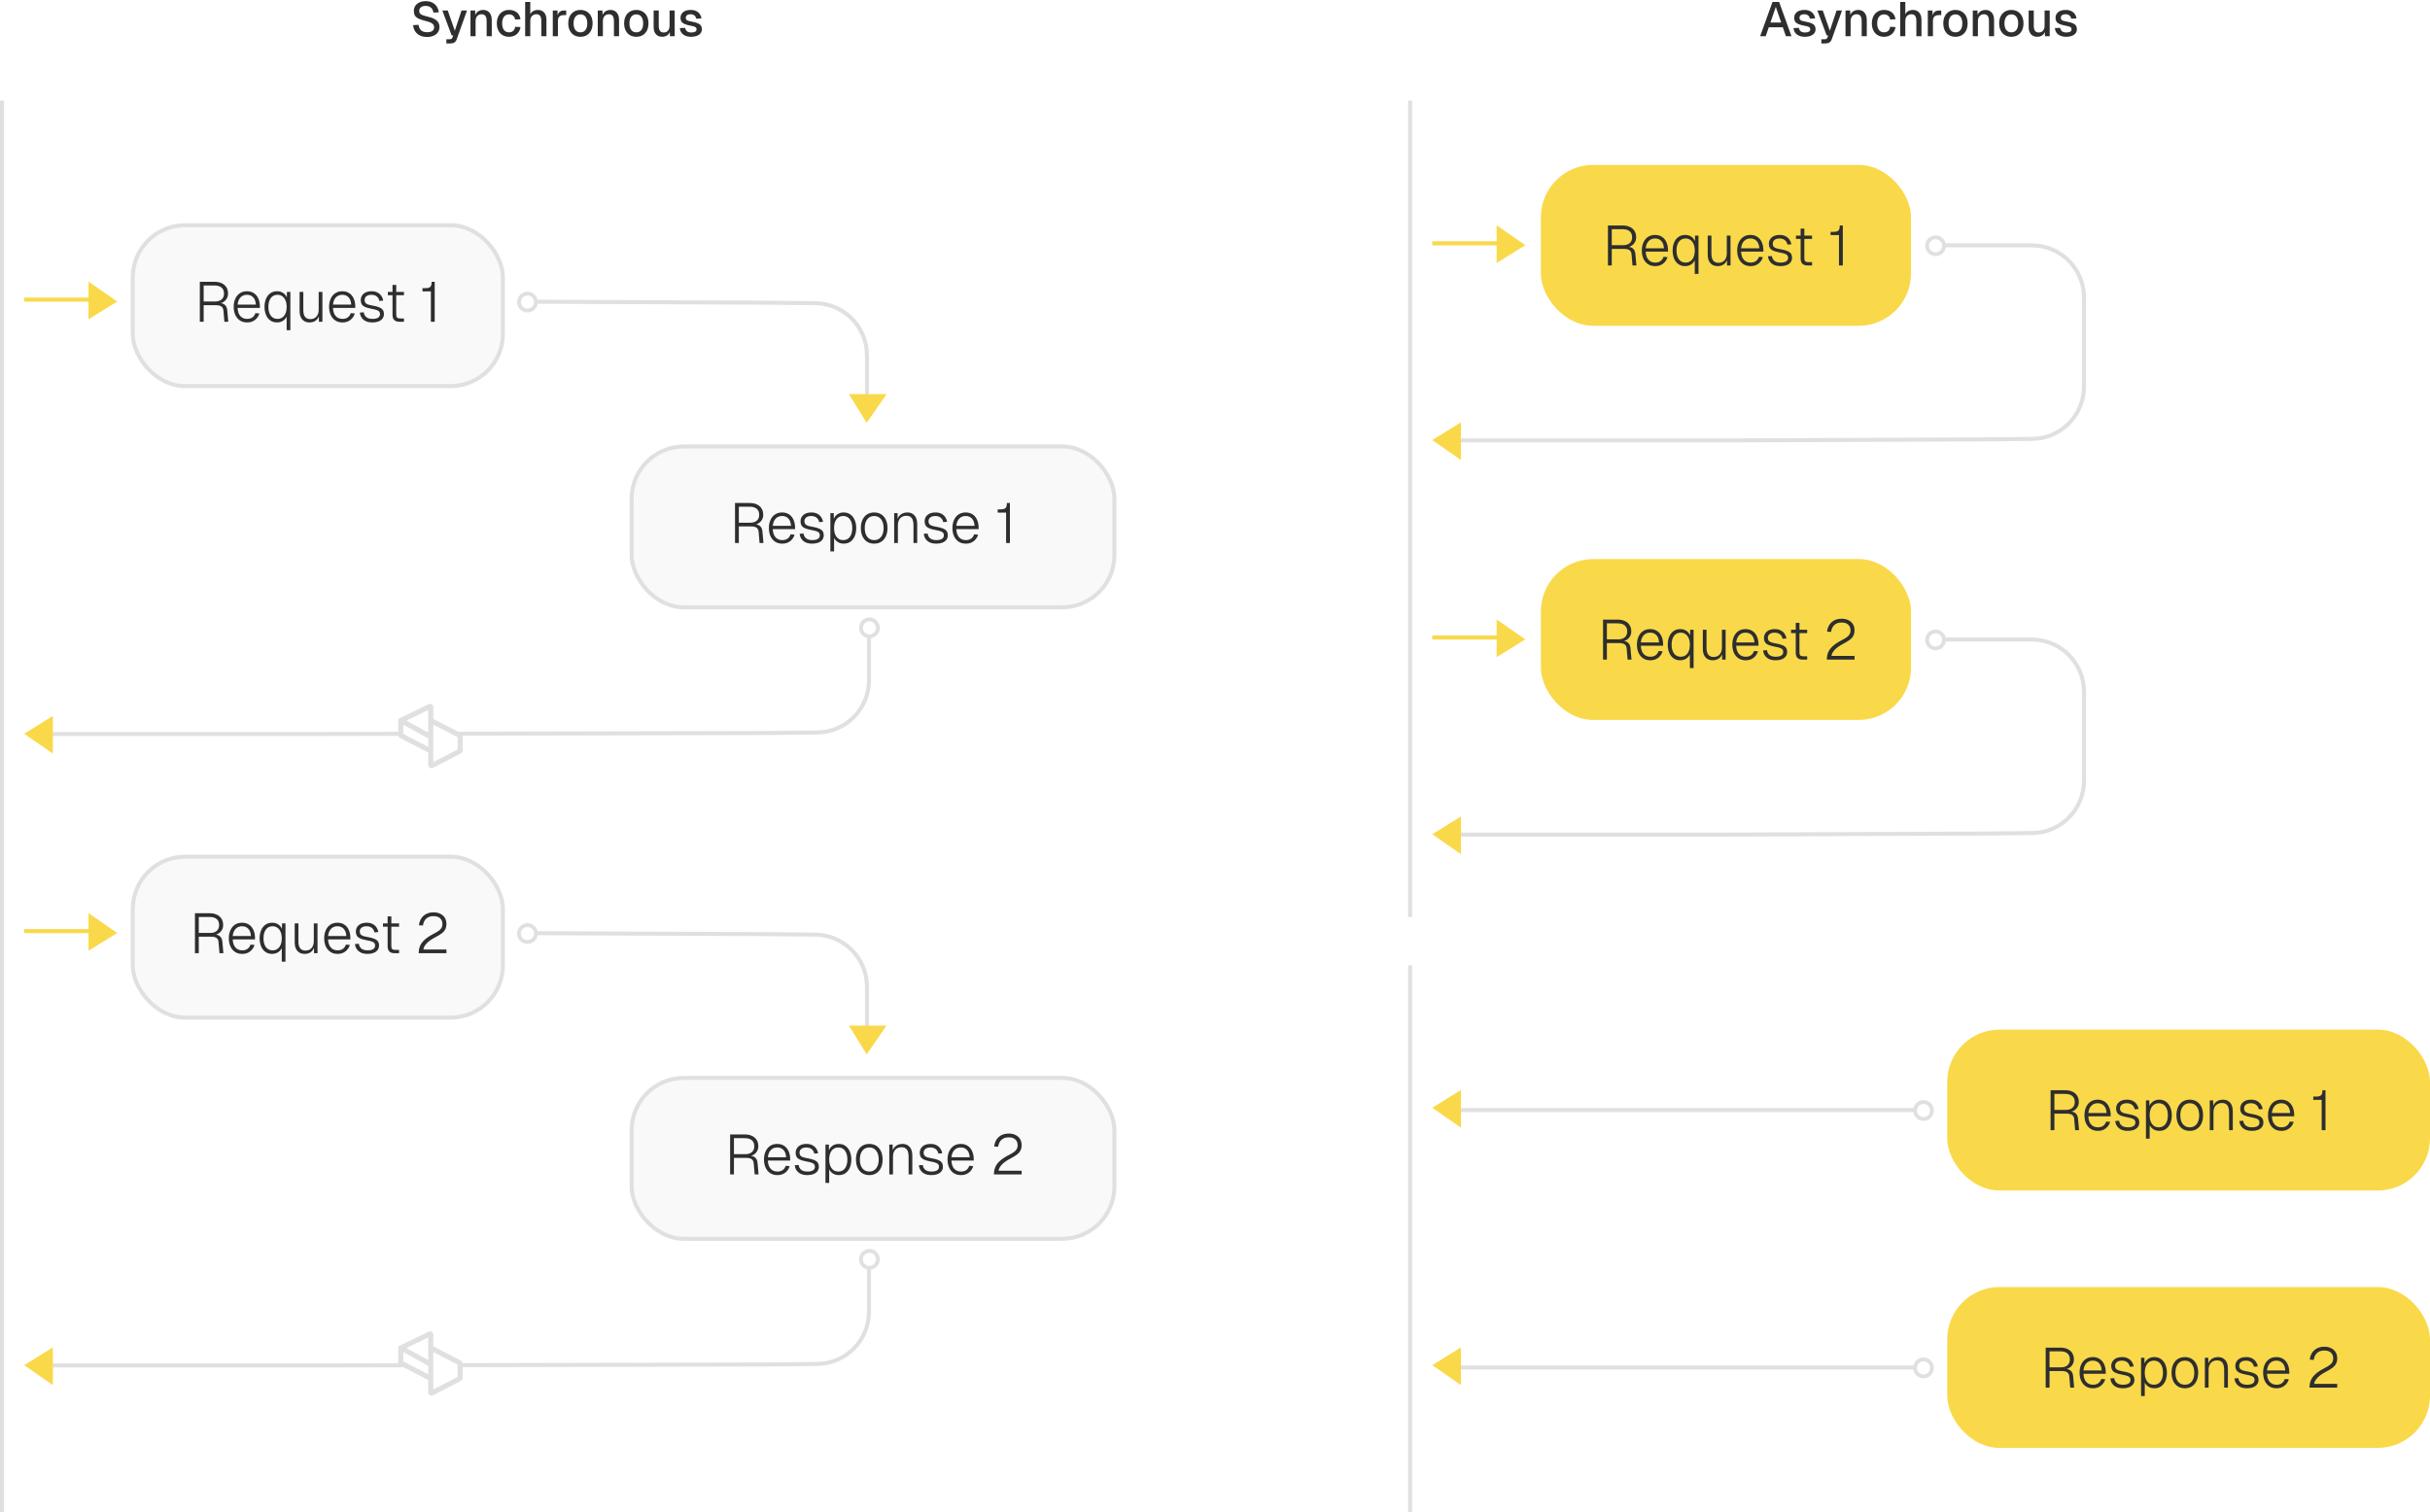 <svg width="604" height="376" viewBox="0 0 604 376" fill="none" xmlns="http://www.w3.org/2000/svg">
<path d="M360 109.5L430 109.5L492 109.25L505.125 109.124C512.256 109.055 518 103.255 518 96.124L518 79L518 74C518 66.82 512.18 61 505 61L481.5 61" stroke="#E0E0E0"/>
<path d="M360 207.5L430 207.5L492 207.25L505.125 207.124C512.256 207.055 518 201.255 518 194.124L518 177L518 172C518 164.82 512.18 159 505 159L481.5 159" stroke="#E0E0E0"/>
<path d="M360 276L480 276" stroke="#E0E0E0"/>
<path d="M360 340L480 340" stroke="#E0E0E0"/>
<rect x="350" y="25" width="1" height="203" fill="#E0E0E0"/>
<line x1="356" y1="60.5" x2="374" y2="60.5" stroke="#F9D94A"/>
<path d="M372 56.013L379.136 60.965L372 65.387L372 56L372 56.013Z" fill="#F9D94A"/>
<rect x="383" y="41" width="92" height="40" rx="13" fill="#F9D94A"/>
<path d="M399.67 66V56.06H403.31C404.019 56.06 404.621 56.181 405.116 56.424C405.62 56.657 406.007 56.993 406.278 57.432C406.549 57.871 406.684 58.398 406.684 59.014C406.684 59.471 406.577 59.877 406.362 60.232C406.157 60.587 405.881 60.871 405.536 61.086C405.191 61.301 404.817 61.422 404.416 61.45L404.346 61.324C404.999 61.324 405.503 61.473 405.858 61.772C406.222 62.061 406.432 62.519 406.488 63.144L406.74 66H405.774L405.536 63.228C405.499 62.771 405.335 62.435 405.046 62.22C404.757 61.996 404.29 61.884 403.646 61.884H400.622V66H399.67ZM400.622 60.96H403.464C404.145 60.96 404.682 60.792 405.074 60.456C405.475 60.111 405.676 59.625 405.676 59C405.676 58.347 405.475 57.847 405.074 57.502C404.673 57.157 404.08 56.984 403.296 56.984H400.622V60.96ZM411.436 66.168C410.727 66.168 410.125 66.005 409.63 65.678C409.136 65.342 408.753 64.885 408.482 64.306C408.221 63.718 408.09 63.046 408.09 62.29C408.09 61.534 408.221 60.867 408.482 60.288C408.744 59.7 409.117 59.243 409.602 58.916C410.097 58.58 410.69 58.412 411.38 58.412C412.043 58.412 412.617 58.571 413.102 58.888C413.588 59.205 413.956 59.653 414.208 60.232C414.47 60.811 414.6 61.487 414.6 62.262V62.556H409.056C409.094 63.433 409.322 64.11 409.742 64.586C410.162 65.053 410.727 65.286 411.436 65.286C411.978 65.286 412.421 65.155 412.766 64.894C413.112 64.633 413.35 64.287 413.48 63.858L414.474 63.928C414.288 64.581 413.928 65.118 413.396 65.538C412.864 65.958 412.211 66.168 411.436 66.168ZM409.056 61.73H413.592C413.546 60.937 413.326 60.335 412.934 59.924C412.542 59.504 412.024 59.294 411.38 59.294C410.736 59.294 410.209 59.504 409.798 59.924C409.388 60.344 409.14 60.946 409.056 61.73ZM422.173 68.1H421.249V64.124L421.389 64.306C421.314 64.661 421.155 64.978 420.913 65.258C420.679 65.538 420.385 65.762 420.031 65.93C419.676 66.089 419.293 66.168 418.883 66.168C418.192 66.168 417.613 65.995 417.147 65.65C416.68 65.295 416.33 64.829 416.097 64.25C415.863 63.662 415.747 63.009 415.747 62.29C415.747 61.571 415.863 60.923 416.097 60.344C416.33 59.756 416.68 59.289 417.147 58.944C417.613 58.589 418.197 58.412 418.897 58.412C419.513 58.412 420.045 58.58 420.493 58.916C420.95 59.252 421.267 59.742 421.445 60.386L421.291 60.456L421.319 58.58H422.173V68.1ZM418.967 65.286C419.424 65.286 419.825 65.169 420.171 64.936C420.516 64.693 420.782 64.348 420.969 63.9C421.155 63.452 421.249 62.915 421.249 62.29C421.249 61.665 421.151 61.128 420.955 60.68C420.768 60.232 420.502 59.891 420.157 59.658C419.821 59.415 419.424 59.294 418.967 59.294C418.276 59.294 417.725 59.56 417.315 60.092C416.913 60.624 416.713 61.357 416.713 62.29C416.713 63.223 416.913 63.956 417.315 64.488C417.716 65.02 418.267 65.286 418.967 65.286ZM426.903 66.168C426.166 66.168 425.573 65.921 425.125 65.426C424.687 64.922 424.467 64.231 424.467 63.354V58.58H425.391V63.074C425.391 63.839 425.536 64.409 425.825 64.782C426.124 65.155 426.563 65.342 427.141 65.342C427.785 65.342 428.289 65.132 428.653 64.712C429.027 64.292 429.213 63.723 429.213 63.004V58.58H430.137V66H429.269L429.255 64.096L429.395 64.166C429.274 64.801 428.994 65.295 428.555 65.65C428.126 65.995 427.575 66.168 426.903 66.168ZM435.143 66.168C434.434 66.168 433.832 66.005 433.337 65.678C432.843 65.342 432.46 64.885 432.189 64.306C431.928 63.718 431.797 63.046 431.797 62.29C431.797 61.534 431.928 60.867 432.189 60.288C432.451 59.7 432.824 59.243 433.309 58.916C433.804 58.58 434.397 58.412 435.087 58.412C435.75 58.412 436.324 58.571 436.809 58.888C437.295 59.205 437.663 59.653 437.915 60.232C438.177 60.811 438.307 61.487 438.307 62.262V62.556H432.763C432.801 63.433 433.029 64.11 433.449 64.586C433.869 65.053 434.434 65.286 435.143 65.286C435.685 65.286 436.128 65.155 436.473 64.894C436.819 64.633 437.057 64.287 437.187 63.858L438.181 63.928C437.995 64.581 437.635 65.118 437.103 65.538C436.571 65.958 435.918 66.168 435.143 66.168ZM432.763 61.73H437.299C437.253 60.937 437.033 60.335 436.641 59.924C436.249 59.504 435.731 59.294 435.087 59.294C434.443 59.294 433.916 59.504 433.505 59.924C433.095 60.344 432.847 60.946 432.763 61.73ZM442.59 66.168C441.946 66.168 441.395 66.065 440.938 65.86C440.49 65.645 440.14 65.351 439.888 64.978C439.636 64.605 439.491 64.185 439.454 63.718L440.42 63.648C440.476 64.143 440.681 64.539 441.036 64.838C441.4 65.137 441.918 65.286 442.59 65.286C443.178 65.286 443.635 65.188 443.962 64.992C444.288 64.796 444.452 64.493 444.452 64.082C444.452 63.858 444.4 63.671 444.298 63.522C444.204 63.363 444.008 63.228 443.71 63.116C443.411 62.995 442.963 62.883 442.366 62.78C441.666 62.649 441.12 62.495 440.728 62.318C440.336 62.131 440.06 61.903 439.902 61.632C439.743 61.352 439.664 61.021 439.664 60.638C439.664 59.975 439.902 59.439 440.378 59.028C440.854 58.617 441.516 58.412 442.366 58.412C442.944 58.412 443.434 58.519 443.836 58.734C444.246 58.949 444.568 59.233 444.802 59.588C445.035 59.933 445.189 60.316 445.264 60.736L444.298 60.82C444.242 60.531 444.134 60.274 443.976 60.05C443.817 59.817 443.602 59.635 443.332 59.504C443.061 59.364 442.734 59.294 442.352 59.294C441.792 59.294 441.362 59.415 441.064 59.658C440.774 59.891 440.63 60.204 440.63 60.596C440.63 60.867 440.69 61.091 440.812 61.268C440.933 61.436 441.134 61.576 441.414 61.688C441.694 61.791 442.081 61.884 442.576 61.968C443.313 62.089 443.887 62.243 444.298 62.43C444.718 62.607 445.012 62.831 445.18 63.102C445.348 63.363 445.432 63.685 445.432 64.068C445.432 64.516 445.31 64.899 445.068 65.216C444.825 65.524 444.489 65.762 444.06 65.93C443.64 66.089 443.15 66.168 442.59 66.168ZM449.342 66C448.736 66 448.288 65.86 447.998 65.58C447.709 65.291 447.564 64.852 447.564 64.264V56.844H448.488V64.236C448.488 64.581 448.563 64.824 448.712 64.964C448.871 65.104 449.109 65.174 449.426 65.174H450.406V66H449.342ZM446.402 59.406V58.58H450.406V59.406H446.402ZM457.097 66V58.454H455.011V57.642H455.795C456.169 57.642 456.463 57.595 456.677 57.502C456.901 57.409 457.06 57.25 457.153 57.026C457.247 56.793 457.293 56.471 457.293 56.06H458.049V66H457.097Z" fill="#2E2E2E"/>
<path d="M481.105 63.21C482.268 63.21 483.21 62.268 483.21 61.105C483.21 59.943 482.268 59 481.105 59C479.943 59 479 59.943 479 61.105C479 62.268 479.943 63.21 481.105 63.21Z" fill="white" stroke="#E0E0E0" stroke-width="0.953" stroke-miterlimit="10"/>
<path d="M363.137 114.374L356 109.422L363.137 105L363.137 114.387L363.137 114.374Z" fill="#F9D94A"/>
<line x1="356" y1="158.5" x2="374" y2="158.5" stroke="#F9D94A"/>
<path d="M372 154.013L379.136 158.965L372 163.387L372 154L372 154.013Z" fill="#F9D94A"/>
<rect x="383" y="139" width="92" height="40" rx="13" fill="#F9D94A"/>
<path d="M398.454 164V154.06H402.094C402.804 154.06 403.406 154.181 403.9 154.424C404.404 154.657 404.792 154.993 405.062 155.432C405.333 155.871 405.468 156.398 405.468 157.014C405.468 157.471 405.361 157.877 405.146 158.232C404.941 158.587 404.666 158.871 404.32 159.086C403.975 159.301 403.602 159.422 403.2 159.45L403.13 159.324C403.784 159.324 404.288 159.473 404.642 159.772C405.006 160.061 405.216 160.519 405.272 161.144L405.524 164H404.558L404.32 161.228C404.283 160.771 404.12 160.435 403.83 160.22C403.541 159.996 403.074 159.884 402.43 159.884H399.406V164H398.454ZM399.406 158.96H402.248C402.93 158.96 403.466 158.792 403.858 158.456C404.26 158.111 404.46 157.625 404.46 157C404.46 156.347 404.26 155.847 403.858 155.502C403.457 155.157 402.864 154.984 402.08 154.984H399.406V158.96ZM410.22 164.168C409.511 164.168 408.909 164.005 408.414 163.678C407.92 163.342 407.537 162.885 407.266 162.306C407.005 161.718 406.874 161.046 406.874 160.29C406.874 159.534 407.005 158.867 407.266 158.288C407.528 157.7 407.901 157.243 408.386 156.916C408.881 156.58 409.474 156.412 410.164 156.412C410.827 156.412 411.401 156.571 411.886 156.888C412.372 157.205 412.74 157.653 412.992 158.232C413.254 158.811 413.384 159.487 413.384 160.262V160.556H407.84C407.878 161.433 408.106 162.11 408.526 162.586C408.946 163.053 409.511 163.286 410.22 163.286C410.762 163.286 411.205 163.155 411.55 162.894C411.896 162.633 412.134 162.287 412.264 161.858L413.258 161.928C413.072 162.581 412.712 163.118 412.18 163.538C411.648 163.958 410.995 164.168 410.22 164.168ZM407.84 159.73H412.376C412.33 158.937 412.11 158.335 411.718 157.924C411.326 157.504 410.808 157.294 410.164 157.294C409.52 157.294 408.993 157.504 408.582 157.924C408.172 158.344 407.924 158.946 407.84 159.73ZM420.957 166.1H420.033V162.124L420.173 162.306C420.098 162.661 419.939 162.978 419.697 163.258C419.463 163.538 419.169 163.762 418.815 163.93C418.46 164.089 418.077 164.168 417.667 164.168C416.976 164.168 416.397 163.995 415.931 163.65C415.464 163.295 415.114 162.829 414.881 162.25C414.647 161.662 414.531 161.009 414.531 160.29C414.531 159.571 414.647 158.923 414.881 158.344C415.114 157.756 415.464 157.289 415.931 156.944C416.397 156.589 416.981 156.412 417.681 156.412C418.297 156.412 418.829 156.58 419.277 156.916C419.734 157.252 420.051 157.742 420.229 158.386L420.075 158.456L420.103 156.58H420.957V166.1ZM417.751 163.286C418.208 163.286 418.609 163.169 418.955 162.936C419.3 162.693 419.566 162.348 419.753 161.9C419.939 161.452 420.033 160.915 420.033 160.29C420.033 159.665 419.935 159.128 419.739 158.68C419.552 158.232 419.286 157.891 418.941 157.658C418.605 157.415 418.208 157.294 417.751 157.294C417.06 157.294 416.509 157.56 416.099 158.092C415.697 158.624 415.497 159.357 415.497 160.29C415.497 161.223 415.697 161.956 416.099 162.488C416.5 163.02 417.051 163.286 417.751 163.286ZM425.688 164.168C424.95 164.168 424.358 163.921 423.91 163.426C423.471 162.922 423.252 162.231 423.252 161.354V156.58H424.176V161.074C424.176 161.839 424.32 162.409 424.61 162.782C424.908 163.155 425.347 163.342 425.926 163.342C426.57 163.342 427.074 163.132 427.438 162.712C427.811 162.292 427.998 161.723 427.998 161.004V156.58H428.922V164H428.054L428.04 162.096L428.18 162.166C428.058 162.801 427.778 163.295 427.34 163.65C426.91 163.995 426.36 164.168 425.688 164.168ZM433.928 164.168C433.218 164.168 432.616 164.005 432.122 163.678C431.627 163.342 431.244 162.885 430.974 162.306C430.712 161.718 430.582 161.046 430.582 160.29C430.582 159.534 430.712 158.867 430.974 158.288C431.235 157.7 431.608 157.243 432.094 156.916C432.588 156.58 433.181 156.412 433.872 156.412C434.534 156.412 435.108 156.571 435.594 156.888C436.079 157.205 436.448 157.653 436.7 158.232C436.961 158.811 437.092 159.487 437.092 160.262V160.556H431.548C431.585 161.433 431.814 162.11 432.234 162.586C432.654 163.053 433.218 163.286 433.928 163.286C434.469 163.286 434.912 163.155 435.258 162.894C435.603 162.633 435.841 162.287 435.972 161.858L436.966 161.928C436.779 162.581 436.42 163.118 435.888 163.538C435.356 163.958 434.702 164.168 433.928 164.168ZM431.548 159.73H436.084C436.037 158.937 435.818 158.335 435.426 157.924C435.034 157.504 434.516 157.294 433.872 157.294C433.228 157.294 432.7 157.504 432.29 157.924C431.879 158.344 431.632 158.946 431.548 159.73ZM441.374 164.168C440.73 164.168 440.179 164.065 439.722 163.86C439.274 163.645 438.924 163.351 438.672 162.978C438.42 162.605 438.275 162.185 438.238 161.718L439.204 161.648C439.26 162.143 439.465 162.539 439.82 162.838C440.184 163.137 440.702 163.286 441.374 163.286C441.962 163.286 442.419 163.188 442.746 162.992C443.072 162.796 443.236 162.493 443.236 162.082C443.236 161.858 443.184 161.671 443.082 161.522C442.988 161.363 442.792 161.228 442.494 161.116C442.195 160.995 441.747 160.883 441.15 160.78C440.45 160.649 439.904 160.495 439.512 160.318C439.12 160.131 438.844 159.903 438.686 159.632C438.527 159.352 438.448 159.021 438.448 158.638C438.448 157.975 438.686 157.439 439.162 157.028C439.638 156.617 440.3 156.412 441.15 156.412C441.728 156.412 442.218 156.519 442.62 156.734C443.03 156.949 443.352 157.233 443.586 157.588C443.819 157.933 443.973 158.316 444.048 158.736L443.082 158.82C443.026 158.531 442.918 158.274 442.76 158.05C442.601 157.817 442.386 157.635 442.116 157.504C441.845 157.364 441.518 157.294 441.136 157.294C440.576 157.294 440.146 157.415 439.848 157.658C439.558 157.891 439.414 158.204 439.414 158.596C439.414 158.867 439.474 159.091 439.596 159.268C439.717 159.436 439.918 159.576 440.198 159.688C440.478 159.791 440.865 159.884 441.36 159.968C442.097 160.089 442.671 160.243 443.082 160.43C443.502 160.607 443.796 160.831 443.964 161.102C444.132 161.363 444.216 161.685 444.216 162.068C444.216 162.516 444.094 162.899 443.852 163.216C443.609 163.524 443.273 163.762 442.844 163.93C442.424 164.089 441.934 164.168 441.374 164.168ZM448.127 164C447.52 164 447.072 163.86 446.783 163.58C446.493 163.291 446.349 162.852 446.349 162.264V154.844H447.273V162.236C447.273 162.581 447.347 162.824 447.497 162.964C447.655 163.104 447.893 163.174 448.211 163.174H449.191V164H448.127ZM445.187 157.406V156.58H449.191V157.406H445.187ZM454.075 164C454.075 163.328 454.187 162.721 454.411 162.18C454.645 161.629 455.032 161.111 455.573 160.626C456.124 160.131 456.871 159.641 457.813 159.156C458.317 158.895 458.728 158.652 459.045 158.428C459.363 158.195 459.596 157.947 459.745 157.686C459.895 157.425 459.969 157.107 459.969 156.734C459.969 156.351 459.885 156.015 459.717 155.726C459.549 155.427 459.302 155.194 458.975 155.026C458.649 154.858 458.243 154.774 457.757 154.774C457.011 154.774 456.413 154.975 455.965 155.376C455.517 155.777 455.237 156.356 455.125 157.112L454.131 157.042C454.243 156.062 454.617 155.283 455.251 154.704C455.886 154.125 456.721 153.836 457.757 153.836C458.429 153.836 459.003 153.962 459.479 154.214C459.965 154.457 460.333 154.793 460.585 155.222C460.837 155.651 460.963 156.146 460.963 156.706C460.963 157.219 460.87 157.663 460.683 158.036C460.506 158.4 460.212 158.741 459.801 159.058C459.4 159.366 458.863 159.693 458.191 160.038C457.239 160.533 456.516 161.046 456.021 161.578C455.536 162.11 455.275 162.609 455.237 163.076H460.963V164H454.075Z" fill="#2E2E2E"/>
<path d="M481.105 161.21C482.268 161.21 483.21 160.268 483.21 159.105C483.21 157.943 482.268 157 481.105 157C479.943 157 479 157.943 479 159.105C479 160.268 479.943 161.21 481.105 161.21Z" fill="white" stroke="#E0E0E0" stroke-width="0.953" stroke-miterlimit="10"/>
<path d="M363.137 212.374L356 207.422L363.137 203L363.137 212.387L363.137 212.374Z" fill="#F9D94A"/>
<rect x="350" y="240" width="1" height="136" fill="#E0E0E0"/>
<path d="M363.137 280.374L356 275.422L363.137 271L363.137 280.387L363.137 280.374Z" fill="#F9D94A"/>
<path d="M478.105 278.21C479.268 278.21 480.21 277.268 480.21 276.105C480.21 274.943 479.268 274 478.105 274C476.943 274 476 274.943 476 276.105C476 277.268 476.943 278.21 478.105 278.21Z" fill="white" stroke="#E0E0E0" stroke-width="0.953" stroke-miterlimit="10"/>
<rect x="484" y="320" width="120" height="40" rx="13" fill="#F9D94A"/>
<path d="M508.478 345V335.06H512.118C512.827 335.06 513.429 335.181 513.924 335.424C514.428 335.657 514.815 335.993 515.086 336.432C515.356 336.871 515.492 337.398 515.492 338.014C515.492 338.471 515.384 338.877 515.17 339.232C514.964 339.587 514.689 339.871 514.344 340.086C513.998 340.301 513.625 340.422 513.224 340.45L513.154 340.324C513.807 340.324 514.311 340.473 514.666 340.772C515.03 341.061 515.24 341.519 515.296 342.144L515.548 345H514.582L514.344 342.228C514.306 341.771 514.143 341.435 513.854 341.22C513.564 340.996 513.098 340.884 512.454 340.884H509.43V345H508.478ZM509.43 339.96H512.272C512.953 339.96 513.49 339.792 513.882 339.456C514.283 339.111 514.484 338.625 514.484 338C514.484 337.347 514.283 336.847 513.882 336.502C513.48 336.157 512.888 335.984 512.104 335.984H509.43V339.96ZM520.244 345.168C519.535 345.168 518.933 345.005 518.438 344.678C517.943 344.342 517.561 343.885 517.29 343.306C517.029 342.718 516.898 342.046 516.898 341.29C516.898 340.534 517.029 339.867 517.29 339.288C517.551 338.7 517.925 338.243 518.41 337.916C518.905 337.58 519.497 337.412 520.188 337.412C520.851 337.412 521.425 337.571 521.91 337.888C522.395 338.205 522.764 338.653 523.016 339.232C523.277 339.811 523.408 340.487 523.408 341.262V341.556H517.864C517.901 342.433 518.13 343.11 518.55 343.586C518.97 344.053 519.535 344.286 520.244 344.286C520.785 344.286 521.229 344.155 521.574 343.894C521.919 343.633 522.157 343.287 522.288 342.858L523.282 342.928C523.095 343.581 522.736 344.118 522.204 344.538C521.672 344.958 521.019 345.168 520.244 345.168ZM517.864 340.73H522.4C522.353 339.937 522.134 339.335 521.742 338.924C521.35 338.504 520.832 338.294 520.188 338.294C519.544 338.294 519.017 338.504 518.606 338.924C518.195 339.344 517.948 339.946 517.864 340.73ZM527.69 345.168C527.046 345.168 526.495 345.065 526.038 344.86C525.59 344.645 525.24 344.351 524.988 343.978C524.736 343.605 524.591 343.185 524.554 342.718L525.52 342.648C525.576 343.143 525.781 343.539 526.136 343.838C526.5 344.137 527.018 344.286 527.69 344.286C528.278 344.286 528.735 344.188 529.062 343.992C529.389 343.796 529.552 343.493 529.552 343.082C529.552 342.858 529.501 342.671 529.398 342.522C529.305 342.363 529.109 342.228 528.81 342.116C528.511 341.995 528.063 341.883 527.466 341.78C526.766 341.649 526.22 341.495 525.828 341.318C525.436 341.131 525.161 340.903 525.002 340.632C524.843 340.352 524.764 340.021 524.764 339.638C524.764 338.975 525.002 338.439 525.478 338.028C525.954 337.617 526.617 337.412 527.466 337.412C528.045 337.412 528.535 337.519 528.936 337.734C529.347 337.949 529.669 338.233 529.902 338.588C530.135 338.933 530.289 339.316 530.364 339.736L529.398 339.82C529.342 339.531 529.235 339.274 529.076 339.05C528.917 338.817 528.703 338.635 528.432 338.504C528.161 338.364 527.835 338.294 527.452 338.294C526.892 338.294 526.463 338.415 526.164 338.658C525.875 338.891 525.73 339.204 525.73 339.596C525.73 339.867 525.791 340.091 525.912 340.268C526.033 340.436 526.234 340.576 526.514 340.688C526.794 340.791 527.181 340.884 527.676 340.968C528.413 341.089 528.987 341.243 529.398 341.43C529.818 341.607 530.112 341.831 530.28 342.102C530.448 342.363 530.532 342.685 530.532 343.068C530.532 343.516 530.411 343.899 530.168 344.216C529.925 344.524 529.589 344.762 529.16 344.93C528.74 345.089 528.25 345.168 527.69 345.168ZM532.181 347.1V337.58H533.021L533.049 339.456L532.895 339.386C533.082 338.742 533.404 338.252 533.861 337.916C534.319 337.58 534.851 337.412 535.457 337.412C536.157 337.412 536.736 337.589 537.193 337.944C537.66 338.289 538.01 338.756 538.243 339.344C538.486 339.923 538.607 340.571 538.607 341.29C538.607 342.009 538.491 342.662 538.257 343.25C538.024 343.829 537.674 344.295 537.207 344.65C536.741 344.995 536.157 345.168 535.457 345.168C535.047 345.168 534.664 345.089 534.309 344.93C533.964 344.762 533.67 344.538 533.427 344.258C533.194 343.978 533.035 343.661 532.951 343.306L533.105 343.124V347.1H532.181ZM535.387 344.286C536.078 344.286 536.624 344.02 537.025 343.488C537.427 342.956 537.627 342.223 537.627 341.29C537.627 340.357 537.427 339.624 537.025 339.092C536.624 338.56 536.073 338.294 535.373 338.294C534.916 338.294 534.515 338.415 534.169 338.658C533.833 338.891 533.572 339.232 533.385 339.68C533.199 340.128 533.105 340.665 533.105 341.29C533.105 341.915 533.199 342.452 533.385 342.9C533.572 343.348 533.838 343.693 534.183 343.936C534.529 344.169 534.93 344.286 535.387 344.286ZM543.075 345.168C542.403 345.168 541.815 345.009 541.311 344.692C540.817 344.375 540.434 343.927 540.163 343.348C539.893 342.76 539.757 342.074 539.757 341.29C539.757 340.497 539.893 339.811 540.163 339.232C540.434 338.653 540.817 338.205 541.311 337.888C541.815 337.571 542.403 337.412 543.075 337.412C543.747 337.412 544.331 337.571 544.825 337.888C545.32 338.205 545.703 338.653 545.973 339.232C546.244 339.811 546.379 340.497 546.379 341.29C546.379 342.074 546.244 342.76 545.973 343.348C545.703 343.927 545.32 344.375 544.825 344.692C544.331 345.009 543.747 345.168 543.075 345.168ZM543.075 344.286C543.803 344.286 544.373 344.02 544.783 343.488C545.203 342.947 545.413 342.214 545.413 341.29C545.413 340.366 545.203 339.638 544.783 339.106C544.373 338.565 543.803 338.294 543.075 338.294C542.347 338.294 541.773 338.565 541.353 339.106C540.933 339.638 540.723 340.366 540.723 341.29C540.723 342.214 540.933 342.947 541.353 343.488C541.773 344.02 542.347 344.286 543.075 344.286ZM548.041 345V337.58H548.881L548.923 339.526L548.811 339.442C548.885 338.985 549.039 338.607 549.273 338.308C549.515 338.009 549.809 337.785 550.155 337.636C550.5 337.487 550.873 337.412 551.275 337.412C551.844 337.412 552.311 337.538 552.675 337.79C553.048 338.042 553.323 338.383 553.501 338.812C553.678 339.232 553.767 339.703 553.767 340.226V345H552.843V340.562C552.843 340.077 552.782 339.661 552.661 339.316C552.549 338.971 552.362 338.705 552.101 338.518C551.839 338.331 551.499 338.238 551.079 338.238C550.444 338.238 549.931 338.443 549.539 338.854C549.156 339.265 548.965 339.834 548.965 340.562V345H548.041ZM558.534 345.168C557.89 345.168 557.339 345.065 556.882 344.86C556.434 344.645 556.084 344.351 555.832 343.978C555.58 343.605 555.435 343.185 555.398 342.718L556.364 342.648C556.42 343.143 556.625 343.539 556.98 343.838C557.344 344.137 557.862 344.286 558.534 344.286C559.122 344.286 559.579 344.188 559.906 343.992C560.233 343.796 560.396 343.493 560.396 343.082C560.396 342.858 560.345 342.671 560.242 342.522C560.149 342.363 559.953 342.228 559.654 342.116C559.355 341.995 558.907 341.883 558.31 341.78C557.61 341.649 557.064 341.495 556.672 341.318C556.28 341.131 556.005 340.903 555.846 340.632C555.687 340.352 555.608 340.021 555.608 339.638C555.608 338.975 555.846 338.439 556.322 338.028C556.798 337.617 557.461 337.412 558.31 337.412C558.889 337.412 559.379 337.519 559.78 337.734C560.191 337.949 560.513 338.233 560.746 338.588C560.979 338.933 561.133 339.316 561.208 339.736L560.242 339.82C560.186 339.531 560.079 339.274 559.92 339.05C559.761 338.817 559.547 338.635 559.276 338.504C559.005 338.364 558.679 338.294 558.296 338.294C557.736 338.294 557.307 338.415 557.008 338.658C556.719 338.891 556.574 339.204 556.574 339.596C556.574 339.867 556.635 340.091 556.756 340.268C556.877 340.436 557.078 340.576 557.358 340.688C557.638 340.791 558.025 340.884 558.52 340.968C559.257 341.089 559.831 341.243 560.242 341.43C560.662 341.607 560.956 341.831 561.124 342.102C561.292 342.363 561.376 342.685 561.376 343.068C561.376 343.516 561.255 343.899 561.012 344.216C560.769 344.524 560.433 344.762 560.004 344.93C559.584 345.089 559.094 345.168 558.534 345.168ZM565.867 345.168C565.158 345.168 564.556 345.005 564.061 344.678C563.566 344.342 563.184 343.885 562.913 343.306C562.652 342.718 562.521 342.046 562.521 341.29C562.521 340.534 562.652 339.867 562.913 339.288C563.174 338.7 563.548 338.243 564.033 337.916C564.528 337.58 565.12 337.412 565.811 337.412C566.474 337.412 567.048 337.571 567.533 337.888C568.018 338.205 568.387 338.653 568.639 339.232C568.9 339.811 569.031 340.487 569.031 341.262V341.556H563.487C563.524 342.433 563.753 343.11 564.173 343.586C564.593 344.053 565.158 344.286 565.867 344.286C566.408 344.286 566.852 344.155 567.197 343.894C567.542 343.633 567.78 343.287 567.911 342.858L568.905 342.928C568.718 343.581 568.359 344.118 567.827 344.538C567.295 344.958 566.642 345.168 565.867 345.168ZM563.487 340.73H568.023C567.976 339.937 567.757 339.335 567.365 338.924C566.973 338.504 566.455 338.294 565.811 338.294C565.167 338.294 564.64 338.504 564.229 338.924C563.818 339.344 563.571 339.946 563.487 340.73ZM574.052 345C574.052 344.328 574.164 343.721 574.388 343.18C574.621 342.629 575.009 342.111 575.55 341.626C576.101 341.131 576.847 340.641 577.79 340.156C578.294 339.895 578.705 339.652 579.022 339.428C579.339 339.195 579.573 338.947 579.722 338.686C579.871 338.425 579.946 338.107 579.946 337.734C579.946 337.351 579.862 337.015 579.694 336.726C579.526 336.427 579.279 336.194 578.952 336.026C578.625 335.858 578.219 335.774 577.734 335.774C576.987 335.774 576.39 335.975 575.942 336.376C575.494 336.777 575.214 337.356 575.102 338.112L574.108 338.042C574.22 337.062 574.593 336.283 575.228 335.704C575.863 335.125 576.698 334.836 577.734 334.836C578.406 334.836 578.98 334.962 579.456 335.214C579.941 335.457 580.31 335.793 580.562 336.222C580.814 336.651 580.94 337.146 580.94 337.706C580.94 338.219 580.847 338.663 580.66 339.036C580.483 339.4 580.189 339.741 579.778 340.058C579.377 340.366 578.84 340.693 578.168 341.038C577.216 341.533 576.493 342.046 575.998 342.578C575.513 343.11 575.251 343.609 575.214 344.076H580.94V345H574.052Z" fill="#2E2E2E"/>
<rect x="484" y="256" width="120" height="40" rx="13" fill="#F9D94A"/>
<path d="M509.694 281V271.06H513.334C514.043 271.06 514.645 271.181 515.14 271.424C515.644 271.657 516.031 271.993 516.302 272.432C516.572 272.871 516.708 273.398 516.708 274.014C516.708 274.471 516.6 274.877 516.386 275.232C516.18 275.587 515.905 275.871 515.56 276.086C515.214 276.301 514.841 276.422 514.44 276.45L514.37 276.324C515.023 276.324 515.527 276.473 515.882 276.772C516.246 277.061 516.456 277.519 516.512 278.144L516.764 281H515.798L515.56 278.228C515.522 277.771 515.359 277.435 515.07 277.22C514.78 276.996 514.314 276.884 513.67 276.884H510.646V281H509.694ZM510.646 275.96H513.488C514.169 275.96 514.706 275.792 515.098 275.456C515.499 275.111 515.7 274.625 515.7 274C515.7 273.347 515.499 272.847 515.098 272.502C514.696 272.157 514.104 271.984 513.32 271.984H510.646V275.96ZM521.46 281.168C520.75 281.168 520.148 281.005 519.654 280.678C519.159 280.342 518.776 279.885 518.506 279.306C518.244 278.718 518.114 278.046 518.114 277.29C518.114 276.534 518.244 275.867 518.506 275.288C518.767 274.7 519.14 274.243 519.626 273.916C520.12 273.58 520.713 273.412 521.404 273.412C522.066 273.412 522.64 273.571 523.126 273.888C523.611 274.205 523.98 274.653 524.232 275.232C524.493 275.811 524.624 276.487 524.624 277.262V277.556H519.08C519.117 278.433 519.346 279.11 519.766 279.586C520.186 280.053 520.75 280.286 521.46 280.286C522.001 280.286 522.444 280.155 522.79 279.894C523.135 279.633 523.373 279.287 523.504 278.858L524.498 278.928C524.311 279.581 523.952 280.118 523.42 280.538C522.888 280.958 522.234 281.168 521.46 281.168ZM519.08 276.73H523.616C523.569 275.937 523.35 275.335 522.958 274.924C522.566 274.504 522.048 274.294 521.404 274.294C520.76 274.294 520.232 274.504 519.822 274.924C519.411 275.344 519.164 275.946 519.08 276.73ZM528.906 281.168C528.262 281.168 527.711 281.065 527.254 280.86C526.806 280.645 526.456 280.351 526.204 279.978C525.952 279.605 525.807 279.185 525.77 278.718L526.736 278.648C526.792 279.143 526.997 279.539 527.352 279.838C527.716 280.137 528.234 280.286 528.906 280.286C529.494 280.286 529.951 280.188 530.278 279.992C530.605 279.796 530.768 279.493 530.768 279.082C530.768 278.858 530.717 278.671 530.614 278.522C530.521 278.363 530.325 278.228 530.026 278.116C529.727 277.995 529.279 277.883 528.682 277.78C527.982 277.649 527.436 277.495 527.044 277.318C526.652 277.131 526.377 276.903 526.218 276.632C526.059 276.352 525.98 276.021 525.98 275.638C525.98 274.975 526.218 274.439 526.694 274.028C527.17 273.617 527.833 273.412 528.682 273.412C529.261 273.412 529.751 273.519 530.152 273.734C530.563 273.949 530.885 274.233 531.118 274.588C531.351 274.933 531.505 275.316 531.58 275.736L530.614 275.82C530.558 275.531 530.451 275.274 530.292 275.05C530.133 274.817 529.919 274.635 529.648 274.504C529.377 274.364 529.051 274.294 528.668 274.294C528.108 274.294 527.679 274.415 527.38 274.658C527.091 274.891 526.946 275.204 526.946 275.596C526.946 275.867 527.007 276.091 527.128 276.268C527.249 276.436 527.45 276.576 527.73 276.688C528.01 276.791 528.397 276.884 528.892 276.968C529.629 277.089 530.203 277.243 530.614 277.43C531.034 277.607 531.328 277.831 531.496 278.102C531.664 278.363 531.748 278.685 531.748 279.068C531.748 279.516 531.627 279.899 531.384 280.216C531.141 280.524 530.805 280.762 530.376 280.93C529.956 281.089 529.466 281.168 528.906 281.168ZM533.397 283.1V273.58H534.237L534.265 275.456L534.111 275.386C534.298 274.742 534.62 274.252 535.077 273.916C535.534 273.58 536.066 273.412 536.673 273.412C537.373 273.412 537.952 273.589 538.409 273.944C538.876 274.289 539.226 274.756 539.459 275.344C539.702 275.923 539.823 276.571 539.823 277.29C539.823 278.009 539.706 278.662 539.473 279.25C539.24 279.829 538.89 280.295 538.423 280.65C537.956 280.995 537.373 281.168 536.673 281.168C536.262 281.168 535.88 281.089 535.525 280.93C535.18 280.762 534.886 280.538 534.643 280.258C534.41 279.978 534.251 279.661 534.167 279.306L534.321 279.124V283.1H533.397ZM536.603 280.286C537.294 280.286 537.84 280.02 538.241 279.488C538.642 278.956 538.843 278.223 538.843 277.29C538.843 276.357 538.642 275.624 538.241 275.092C537.84 274.56 537.289 274.294 536.589 274.294C536.132 274.294 535.73 274.415 535.385 274.658C535.049 274.891 534.788 275.232 534.601 275.68C534.414 276.128 534.321 276.665 534.321 277.29C534.321 277.915 534.414 278.452 534.601 278.9C534.788 279.348 535.054 279.693 535.399 279.936C535.744 280.169 536.146 280.286 536.603 280.286ZM544.291 281.168C543.619 281.168 543.031 281.009 542.527 280.692C542.032 280.375 541.65 279.927 541.379 279.348C541.108 278.76 540.973 278.074 540.973 277.29C540.973 276.497 541.108 275.811 541.379 275.232C541.65 274.653 542.032 274.205 542.527 273.888C543.031 273.571 543.619 273.412 544.291 273.412C544.963 273.412 545.546 273.571 546.041 273.888C546.536 274.205 546.918 274.653 547.189 275.232C547.46 275.811 547.595 276.497 547.595 277.29C547.595 278.074 547.46 278.76 547.189 279.348C546.918 279.927 546.536 280.375 546.041 280.692C545.546 281.009 544.963 281.168 544.291 281.168ZM544.291 280.286C545.019 280.286 545.588 280.02 545.999 279.488C546.419 278.947 546.629 278.214 546.629 277.29C546.629 276.366 546.419 275.638 545.999 275.106C545.588 274.565 545.019 274.294 544.291 274.294C543.563 274.294 542.989 274.565 542.569 275.106C542.149 275.638 541.939 276.366 541.939 277.29C541.939 278.214 542.149 278.947 542.569 279.488C542.989 280.02 543.563 280.286 544.291 280.286ZM549.256 281V273.58H550.096L550.138 275.526L550.026 275.442C550.101 274.985 550.255 274.607 550.488 274.308C550.731 274.009 551.025 273.785 551.37 273.636C551.716 273.487 552.089 273.412 552.49 273.412C553.06 273.412 553.526 273.538 553.89 273.79C554.264 274.042 554.539 274.383 554.716 274.812C554.894 275.232 554.982 275.703 554.982 276.226V281H554.058V276.562C554.058 276.077 553.998 275.661 553.876 275.316C553.764 274.971 553.578 274.705 553.316 274.518C553.055 274.331 552.714 274.238 552.294 274.238C551.66 274.238 551.146 274.443 550.754 274.854C550.372 275.265 550.18 275.834 550.18 276.562V281H549.256ZM559.75 281.168C559.106 281.168 558.555 281.065 558.098 280.86C557.65 280.645 557.3 280.351 557.048 279.978C556.796 279.605 556.651 279.185 556.614 278.718L557.58 278.648C557.636 279.143 557.841 279.539 558.196 279.838C558.56 280.137 559.078 280.286 559.75 280.286C560.338 280.286 560.795 280.188 561.122 279.992C561.448 279.796 561.612 279.493 561.612 279.082C561.612 278.858 561.56 278.671 561.458 278.522C561.364 278.363 561.168 278.228 560.87 278.116C560.571 277.995 560.123 277.883 559.526 277.78C558.826 277.649 558.28 277.495 557.888 277.318C557.496 277.131 557.22 276.903 557.062 276.632C556.903 276.352 556.824 276.021 556.824 275.638C556.824 274.975 557.062 274.439 557.538 274.028C558.014 273.617 558.676 273.412 559.526 273.412C560.104 273.412 560.594 273.519 560.996 273.734C561.406 273.949 561.728 274.233 561.962 274.588C562.195 274.933 562.349 275.316 562.424 275.736L561.458 275.82C561.402 275.531 561.294 275.274 561.136 275.05C560.977 274.817 560.762 274.635 560.492 274.504C560.221 274.364 559.894 274.294 559.512 274.294C558.952 274.294 558.522 274.415 558.224 274.658C557.934 274.891 557.79 275.204 557.79 275.596C557.79 275.867 557.85 276.091 557.972 276.268C558.093 276.436 558.294 276.576 558.574 276.688C558.854 276.791 559.241 276.884 559.736 276.968C560.473 277.089 561.047 277.243 561.458 277.43C561.878 277.607 562.172 277.831 562.34 278.102C562.508 278.363 562.592 278.685 562.592 279.068C562.592 279.516 562.47 279.899 562.228 280.216C561.985 280.524 561.649 280.762 561.22 280.93C560.8 281.089 560.31 281.168 559.75 281.168ZM567.083 281.168C566.373 281.168 565.771 281.005 565.277 280.678C564.782 280.342 564.399 279.885 564.129 279.306C563.867 278.718 563.737 278.046 563.737 277.29C563.737 276.534 563.867 275.867 564.129 275.288C564.39 274.7 564.763 274.243 565.249 273.916C565.743 273.58 566.336 273.412 567.027 273.412C567.689 273.412 568.263 273.571 568.749 273.888C569.234 274.205 569.603 274.653 569.855 275.232C570.116 275.811 570.247 276.487 570.247 277.262V277.556H564.703C564.74 278.433 564.969 279.11 565.389 279.586C565.809 280.053 566.373 280.286 567.083 280.286C567.624 280.286 568.067 280.155 568.413 279.894C568.758 279.633 568.996 279.287 569.127 278.858L570.121 278.928C569.934 279.581 569.575 280.118 569.043 280.538C568.511 280.958 567.857 281.168 567.083 281.168ZM564.703 276.73H569.239C569.192 275.937 568.973 275.335 568.581 274.924C568.189 274.504 567.671 274.294 567.027 274.294C566.383 274.294 565.855 274.504 565.445 274.924C565.034 275.344 564.787 275.946 564.703 276.73ZM577.074 281V273.454H574.988V272.642H575.772C576.145 272.642 576.439 272.595 576.654 272.502C576.878 272.409 577.036 272.25 577.13 272.026C577.223 271.793 577.27 271.471 577.27 271.06H578.026V281H577.074Z" fill="#2E2E2E"/>
<path d="M363.137 344.374L356 339.422L363.137 335L363.137 344.387L363.137 344.374Z" fill="#F9D94A"/>
<path d="M478.105 342.21C479.268 342.21 480.21 341.268 480.21 340.105C480.21 338.943 479.268 338 478.105 338C476.943 338 476 338.943 476 340.105C476 341.268 476.943 342.21 478.105 342.21Z" fill="white" stroke="#E0E0E0" stroke-width="0.953" stroke-miterlimit="10"/>
<path d="M437.502 9L440.574 0.48L442.218 0.48L445.29 9H443.91L443.13 6.78L439.65 6.78L438.882 9H437.502ZM440.058 5.604H442.734L441.39 1.716L440.058 5.604ZM448.661 9.144C448.061 9.144 447.553 9.052 447.137 8.868C446.729 8.684 446.413 8.432 446.189 8.112C445.965 7.784 445.837 7.408 445.805 6.984L447.113 6.924C447.177 7.276 447.329 7.556 447.569 7.764C447.809 7.972 448.173 8.076 448.661 8.076C449.061 8.076 449.377 8.012 449.609 7.884C449.841 7.756 449.957 7.552 449.957 7.272C449.957 7.12 449.917 6.992 449.837 6.888C449.765 6.776 449.621 6.684 449.405 6.612C449.189 6.532 448.869 6.456 448.445 6.384C447.813 6.264 447.317 6.124 446.957 5.964C446.597 5.804 446.341 5.6 446.189 5.352C446.037 5.104 445.961 4.804 445.961 4.452C445.961 3.868 446.177 3.392 446.609 3.024C447.049 2.656 447.681 2.472 448.505 2.472C449.057 2.472 449.521 2.568 449.897 2.76C450.273 2.944 450.565 3.196 450.773 3.516C450.989 3.828 451.125 4.18 451.181 4.572L449.873 4.644C449.833 4.42 449.753 4.228 449.633 4.068C449.521 3.9 449.369 3.772 449.177 3.684C448.985 3.588 448.757 3.54 448.493 3.54C448.085 3.54 447.781 3.62 447.581 3.78C447.381 3.94 447.281 4.148 447.281 4.404C447.281 4.596 447.325 4.752 447.413 4.872C447.509 4.992 447.661 5.092 447.869 5.172C448.077 5.244 448.353 5.308 448.697 5.364C449.361 5.476 449.881 5.616 450.257 5.784C450.633 5.944 450.897 6.144 451.049 6.384C451.201 6.624 451.277 6.916 451.277 7.26C451.277 7.66 451.165 8 450.941 8.28C450.717 8.56 450.409 8.776 450.017 8.928C449.625 9.072 449.173 9.144 448.661 9.144ZM452.725 10.8V9.756H453.505C453.721 9.756 453.881 9.724 453.985 9.66C454.089 9.596 454.169 9.488 454.225 9.336L454.429 8.808H454.033L451.729 2.616L453.073 2.616L454.825 7.632L456.493 2.616L457.849 2.616L455.305 9.744C455.177 10.112 454.985 10.38 454.729 10.548C454.481 10.716 454.133 10.8 453.685 10.8L452.725 10.8ZM458.716 9V2.616H459.88L459.928 4.32L459.772 4.236C459.844 3.82 459.98 3.484 460.18 3.228C460.38 2.972 460.624 2.784 460.912 2.664C461.2 2.536 461.512 2.472 461.848 2.472C462.328 2.472 462.724 2.58 463.036 2.796C463.356 3.004 463.596 3.292 463.756 3.66C463.924 4.02 464.008 4.432 464.008 4.896V9H462.736V5.28C462.736 4.904 462.696 4.588 462.616 4.332C462.536 4.076 462.404 3.88 462.22 3.744C462.036 3.608 461.796 3.54 461.5 3.54C461.052 3.54 460.688 3.688 460.408 3.984C460.128 4.28 459.988 4.712 459.988 5.28V9H458.716ZM468.294 9.144C467.686 9.144 467.154 9.008 466.698 8.736C466.242 8.464 465.89 8.076 465.642 7.572C465.394 7.068 465.27 6.48 465.27 5.808C465.27 5.136 465.394 4.552 465.642 4.056C465.89 3.552 466.242 3.164 466.698 2.892C467.154 2.612 467.686 2.472 468.294 2.472C468.814 2.472 469.274 2.564 469.674 2.748C470.082 2.924 470.41 3.184 470.658 3.528C470.914 3.872 471.078 4.292 471.15 4.788L469.818 4.86C469.754 4.444 469.586 4.128 469.314 3.912C469.042 3.688 468.702 3.576 468.294 3.576C467.758 3.576 467.338 3.776 467.034 4.176C466.738 4.568 466.59 5.112 466.59 5.808C466.59 6.504 466.738 7.052 467.034 7.452C467.338 7.844 467.758 8.04 468.294 8.04C468.702 8.04 469.042 7.928 469.314 7.704C469.586 7.472 469.754 7.124 469.818 6.66L471.15 6.732C471.078 7.22 470.914 7.644 470.658 8.004C470.41 8.364 470.082 8.644 469.674 8.844C469.274 9.044 468.814 9.144 468.294 9.144ZM472.31 9V0.48L473.582 0.48V4.056L473.426 4.032C473.498 3.672 473.63 3.38 473.822 3.156C474.014 2.924 474.25 2.752 474.53 2.64C474.81 2.528 475.118 2.472 475.454 2.472C475.918 2.472 476.31 2.576 476.63 2.784C476.95 2.984 477.19 3.268 477.35 3.636C477.518 4.004 477.602 4.424 477.602 4.896V9H476.33V5.232C476.33 4.656 476.23 4.232 476.03 3.96C475.838 3.68 475.534 3.54 475.118 3.54C474.654 3.54 474.282 3.688 474.002 3.984C473.722 4.272 473.582 4.696 473.582 5.256V9H472.31ZM479.177 9V2.616L480.341 2.616L480.389 4.308L480.281 4.272C480.369 3.696 480.545 3.276 480.809 3.012C481.081 2.748 481.445 2.616 481.901 2.616H482.513V3.756H481.901C481.581 3.756 481.313 3.808 481.097 3.912C480.881 4.016 480.717 4.176 480.605 4.392C480.501 4.608 480.449 4.888 480.449 5.232V9H479.177ZM486.048 9.144C485.44 9.144 484.908 9.008 484.452 8.736C483.996 8.464 483.644 8.076 483.396 7.572C483.148 7.068 483.024 6.48 483.024 5.808C483.024 5.128 483.148 4.54 483.396 4.044C483.644 3.548 483.996 3.164 484.452 2.892C484.908 2.612 485.44 2.472 486.048 2.472C486.656 2.472 487.188 2.612 487.644 2.892C488.1 3.164 488.452 3.548 488.7 4.044C488.948 4.54 489.072 5.128 489.072 5.808C489.072 6.48 488.948 7.068 488.7 7.572C488.452 8.076 488.1 8.464 487.644 8.736C487.188 9.008 486.656 9.144 486.048 9.144ZM486.048 8.04C486.592 8.04 487.012 7.844 487.308 7.452C487.604 7.052 487.752 6.504 487.752 5.808C487.752 5.112 487.604 4.568 487.308 4.176C487.012 3.776 486.592 3.576 486.048 3.576C485.512 3.576 485.092 3.776 484.788 4.176C484.492 4.568 484.344 5.112 484.344 5.808C484.344 6.504 484.492 7.052 484.788 7.452C485.092 7.844 485.512 8.04 486.048 8.04ZM490.357 9V2.616L491.521 2.616L491.569 4.32L491.413 4.236C491.485 3.82 491.621 3.484 491.821 3.228C492.021 2.972 492.265 2.784 492.553 2.664C492.841 2.536 493.153 2.472 493.489 2.472C493.969 2.472 494.365 2.58 494.677 2.796C494.997 3.004 495.237 3.292 495.397 3.66C495.565 4.02 495.649 4.432 495.649 4.896V9H494.377V5.28C494.377 4.904 494.337 4.588 494.257 4.332C494.177 4.076 494.045 3.88 493.861 3.744C493.677 3.608 493.437 3.54 493.141 3.54C492.693 3.54 492.329 3.688 492.049 3.984C491.769 4.28 491.629 4.712 491.629 5.28V9H490.357ZM499.934 9.144C499.326 9.144 498.794 9.008 498.338 8.736C497.882 8.464 497.53 8.076 497.282 7.572C497.034 7.068 496.91 6.48 496.91 5.808C496.91 5.128 497.034 4.54 497.282 4.044C497.53 3.548 497.882 3.164 498.338 2.892C498.794 2.612 499.326 2.472 499.934 2.472C500.542 2.472 501.074 2.612 501.53 2.892C501.986 3.164 502.338 3.548 502.586 4.044C502.834 4.54 502.958 5.128 502.958 5.808C502.958 6.48 502.834 7.068 502.586 7.572C502.338 8.076 501.986 8.464 501.53 8.736C501.074 9.008 500.542 9.144 499.934 9.144ZM499.934 8.04C500.478 8.04 500.898 7.844 501.194 7.452C501.49 7.052 501.638 6.504 501.638 5.808C501.638 5.112 501.49 4.568 501.194 4.176C500.898 3.776 500.478 3.576 499.934 3.576C499.398 3.576 498.978 3.776 498.674 4.176C498.378 4.568 498.23 5.112 498.23 5.808C498.23 6.504 498.378 7.052 498.674 7.452C498.978 7.844 499.398 8.04 499.934 8.04ZM506.344 9.144C505.704 9.144 505.192 8.932 504.808 8.508C504.432 8.076 504.244 7.48 504.244 6.72V2.616L505.516 2.616V6.396C505.516 6.972 505.616 7.396 505.816 7.668C506.016 7.94 506.32 8.076 506.728 8.076C507.192 8.076 507.552 7.928 507.808 7.632C508.072 7.328 508.204 6.904 508.204 6.36V2.616H509.476V9L508.288 9L508.264 7.332L508.444 7.404C508.332 7.964 508.096 8.396 507.736 8.7C507.376 8.996 506.912 9.144 506.344 9.144ZM513.618 9.144C513.018 9.144 512.51 9.052 512.094 8.868C511.686 8.684 511.37 8.432 511.146 8.112C510.922 7.784 510.794 7.408 510.762 6.984L512.07 6.924C512.134 7.276 512.286 7.556 512.526 7.764C512.766 7.972 513.13 8.076 513.618 8.076C514.018 8.076 514.334 8.012 514.566 7.884C514.798 7.756 514.914 7.552 514.914 7.272C514.914 7.12 514.874 6.992 514.794 6.888C514.722 6.776 514.578 6.684 514.362 6.612C514.146 6.532 513.826 6.456 513.402 6.384C512.77 6.264 512.274 6.124 511.914 5.964C511.554 5.804 511.298 5.6 511.146 5.352C510.994 5.104 510.918 4.804 510.918 4.452C510.918 3.868 511.134 3.392 511.566 3.024C512.006 2.656 512.638 2.472 513.462 2.472C514.014 2.472 514.478 2.568 514.854 2.76C515.23 2.944 515.522 3.196 515.73 3.516C515.946 3.828 516.082 4.18 516.138 4.572L514.83 4.644C514.79 4.42 514.71 4.228 514.59 4.068C514.478 3.9 514.326 3.772 514.134 3.684C513.942 3.588 513.714 3.54 513.45 3.54C513.042 3.54 512.738 3.62 512.538 3.78C512.338 3.94 512.238 4.148 512.238 4.404C512.238 4.596 512.282 4.752 512.37 4.872C512.466 4.992 512.618 5.092 512.826 5.172C513.034 5.244 513.31 5.308 513.654 5.364C514.318 5.476 514.838 5.616 515.214 5.784C515.59 5.944 515.854 6.144 516.006 6.384C516.158 6.624 516.234 6.916 516.234 7.26C516.234 7.66 516.122 8 515.898 8.28C515.674 8.56 515.366 8.776 514.974 8.928C514.582 9.072 514.13 9.144 513.618 9.144Z" fill="#2E2E2E"/>
<rect y="25" width="1" height="351" fill="#E0E0E0"/>
<line x1="6" y1="74.5" x2="24" y2="74.5" stroke="#F9D94A"/>
<path d="M22 70.013L29.136 74.965L22 79.387L22 70L22 70.013Z" fill="#F9D94A"/>
<g filter="url(#filter0_d_18_11975)">
<rect x="33" y="55" width="92" height="40" rx="13" fill="#F9F9F9"/>
<rect x="33" y="55" width="92" height="40" rx="13" stroke="#E0E0E0" stroke-miterlimit="10"/>
</g>
<path d="M49.67 80V70.06H53.31C54.02 70.06 54.621 70.181 55.116 70.424C55.62 70.657 56.008 70.993 56.278 71.432C56.549 71.871 56.684 72.398 56.684 73.014C56.684 73.471 56.577 73.877 56.362 74.232C56.157 74.587 55.882 74.871 55.536 75.086C55.191 75.301 54.818 75.422 54.416 75.45L54.346 75.324C54.999 75.324 55.504 75.473 55.858 75.772C56.222 76.061 56.432 76.519 56.488 77.144L56.74 80H55.774L55.536 77.228C55.499 76.771 55.336 76.435 55.046 76.22C54.757 75.996 54.29 75.884 53.646 75.884H50.622V80H49.67ZM50.622 74.96H53.464C54.145 74.96 54.682 74.792 55.074 74.456C55.475 74.111 55.676 73.625 55.676 73C55.676 72.347 55.475 71.847 55.074 71.502C54.673 71.157 54.08 70.984 53.296 70.984H50.622V74.96ZM61.436 80.168C60.727 80.168 60.125 80.005 59.63 79.678C59.136 79.342 58.753 78.885 58.482 78.306C58.221 77.718 58.09 77.046 58.09 76.29C58.09 75.534 58.221 74.867 58.482 74.288C58.744 73.7 59.117 73.243 59.602 72.916C60.097 72.58 60.69 72.412 61.38 72.412C62.043 72.412 62.617 72.571 63.102 72.888C63.588 73.205 63.956 73.653 64.208 74.232C64.47 74.811 64.6 75.487 64.6 76.262V76.556H59.056C59.094 77.433 59.322 78.11 59.742 78.586C60.162 79.053 60.727 79.286 61.436 79.286C61.978 79.286 62.421 79.155 62.766 78.894C63.112 78.633 63.35 78.287 63.48 77.858L64.474 77.928C64.288 78.581 63.928 79.118 63.396 79.538C62.864 79.958 62.211 80.168 61.436 80.168ZM59.056 75.73H63.592C63.546 74.937 63.326 74.335 62.934 73.924C62.542 73.504 62.024 73.294 61.38 73.294C60.736 73.294 60.209 73.504 59.798 73.924C59.388 74.344 59.14 74.946 59.056 75.73ZM72.172 82.1H71.249V78.124L71.388 78.306C71.314 78.661 71.155 78.978 70.912 79.258C70.679 79.538 70.385 79.762 70.031 79.93C69.676 80.089 69.293 80.168 68.882 80.168C68.192 80.168 67.613 79.995 67.147 79.65C66.68 79.295 66.33 78.829 66.097 78.25C65.863 77.662 65.746 77.009 65.746 76.29C65.746 75.571 65.863 74.923 66.097 74.344C66.33 73.756 66.68 73.289 67.147 72.944C67.613 72.589 68.197 72.412 68.897 72.412C69.513 72.412 70.044 72.58 70.493 72.916C70.95 73.252 71.267 73.742 71.445 74.386L71.29 74.456L71.319 72.58H72.172V82.1ZM68.966 79.286C69.424 79.286 69.825 79.169 70.171 78.936C70.516 78.693 70.782 78.348 70.969 77.9C71.155 77.452 71.249 76.915 71.249 76.29C71.249 75.665 71.15 75.128 70.954 74.68C70.768 74.232 70.502 73.891 70.156 73.658C69.82 73.415 69.424 73.294 68.966 73.294C68.276 73.294 67.725 73.56 67.314 74.092C66.913 74.624 66.713 75.357 66.713 76.29C66.713 77.223 66.913 77.956 67.314 78.488C67.716 79.02 68.266 79.286 68.966 79.286ZM76.903 80.168C76.166 80.168 75.573 79.921 75.125 79.426C74.687 78.922 74.467 78.231 74.467 77.354V72.58H75.391V77.074C75.391 77.839 75.536 78.409 75.825 78.782C76.124 79.155 76.563 79.342 77.141 79.342C77.785 79.342 78.289 79.132 78.653 78.712C79.027 78.292 79.213 77.723 79.213 77.004V72.58H80.137V80H79.269L79.255 78.096L79.395 78.166C79.274 78.801 78.994 79.295 78.555 79.65C78.126 79.995 77.575 80.168 76.903 80.168ZM85.143 80.168C84.434 80.168 83.832 80.005 83.337 79.678C82.843 79.342 82.46 78.885 82.189 78.306C81.928 77.718 81.797 77.046 81.797 76.29C81.797 75.534 81.928 74.867 82.189 74.288C82.451 73.7 82.824 73.243 83.309 72.916C83.804 72.58 84.397 72.412 85.087 72.412C85.75 72.412 86.324 72.571 86.809 72.888C87.295 73.205 87.663 73.653 87.915 74.232C88.177 74.811 88.307 75.487 88.307 76.262V76.556H82.763C82.801 77.433 83.029 78.11 83.449 78.586C83.869 79.053 84.434 79.286 85.143 79.286C85.685 79.286 86.128 79.155 86.473 78.894C86.819 78.633 87.057 78.287 87.187 77.858L88.181 77.928C87.995 78.581 87.635 79.118 87.103 79.538C86.571 79.958 85.918 80.168 85.143 80.168ZM82.763 75.73H87.299C87.253 74.937 87.033 74.335 86.641 73.924C86.249 73.504 85.731 73.294 85.087 73.294C84.443 73.294 83.916 73.504 83.505 73.924C83.095 74.344 82.847 74.946 82.763 75.73ZM92.59 80.168C91.946 80.168 91.395 80.065 90.938 79.86C90.49 79.645 90.14 79.351 89.888 78.978C89.636 78.605 89.491 78.185 89.454 77.718L90.42 77.648C90.476 78.143 90.681 78.539 91.036 78.838C91.4 79.137 91.918 79.286 92.59 79.286C93.178 79.286 93.635 79.188 93.962 78.992C94.288 78.796 94.452 78.493 94.452 78.082C94.452 77.858 94.4 77.671 94.298 77.522C94.204 77.363 94.008 77.228 93.71 77.116C93.411 76.995 92.963 76.883 92.366 76.78C91.666 76.649 91.12 76.495 90.728 76.318C90.336 76.131 90.06 75.903 89.902 75.632C89.743 75.352 89.664 75.021 89.664 74.638C89.664 73.975 89.902 73.439 90.378 73.028C90.854 72.617 91.516 72.412 92.366 72.412C92.944 72.412 93.434 72.519 93.836 72.734C94.246 72.949 94.568 73.233 94.802 73.588C95.035 73.933 95.189 74.316 95.264 74.736L94.298 74.82C94.242 74.531 94.134 74.274 93.976 74.05C93.817 73.817 93.602 73.635 93.332 73.504C93.061 73.364 92.734 73.294 92.352 73.294C91.792 73.294 91.362 73.415 91.064 73.658C90.774 73.891 90.63 74.204 90.63 74.596C90.63 74.867 90.69 75.091 90.812 75.268C90.933 75.436 91.134 75.576 91.414 75.688C91.694 75.791 92.081 75.884 92.576 75.968C93.313 76.089 93.887 76.243 94.298 76.43C94.718 76.607 95.012 76.831 95.18 77.102C95.348 77.363 95.432 77.685 95.432 78.068C95.432 78.516 95.31 78.899 95.068 79.216C94.825 79.524 94.489 79.762 94.06 79.93C93.64 80.089 93.15 80.168 92.59 80.168ZM99.343 80C98.736 80 98.288 79.86 97.999 79.58C97.709 79.291 97.564 78.852 97.564 78.264V70.844H98.489V78.236C98.489 78.581 98.563 78.824 98.713 78.964C98.871 79.104 99.109 79.174 99.427 79.174H100.406V80H99.343ZM96.403 73.406V72.58H100.406V73.406H96.403ZM107.097 80V72.454H105.011V71.642H105.795C106.169 71.642 106.463 71.595 106.677 71.502C106.901 71.409 107.06 71.25 107.153 71.026C107.247 70.793 107.293 70.471 107.293 70.06H108.049V80H107.097Z" fill="#2E2E2E"/>
<g filter="url(#filter1_d_18_11975)">
<rect x="157" y="110" width="120" height="40" rx="13" fill="#F9F9F9"/>
<rect x="157" y="110" width="120" height="40" rx="13" stroke="#E0E0E0" stroke-miterlimit="10"/>
</g>
<path d="M182.694 135V125.06H186.334C187.043 125.06 187.645 125.181 188.14 125.424C188.644 125.657 189.031 125.993 189.302 126.432C189.572 126.871 189.708 127.398 189.708 128.014C189.708 128.471 189.6 128.877 189.386 129.232C189.18 129.587 188.905 129.871 188.56 130.086C188.214 130.301 187.841 130.422 187.44 130.45L187.37 130.324C188.023 130.324 188.527 130.473 188.882 130.772C189.246 131.061 189.456 131.519 189.512 132.144L189.764 135H188.798L188.56 132.228C188.522 131.771 188.359 131.435 188.07 131.22C187.78 130.996 187.314 130.884 186.67 130.884H183.646V135H182.694ZM183.646 129.96H186.488C187.169 129.96 187.706 129.792 188.098 129.456C188.499 129.111 188.7 128.625 188.7 128C188.7 127.347 188.499 126.847 188.098 126.502C187.696 126.157 187.104 125.984 186.32 125.984H183.646V129.96ZM194.46 135.168C193.75 135.168 193.148 135.005 192.654 134.678C192.159 134.342 191.776 133.885 191.506 133.306C191.244 132.718 191.114 132.046 191.114 131.29C191.114 130.534 191.244 129.867 191.506 129.288C191.767 128.7 192.14 128.243 192.626 127.916C193.12 127.58 193.713 127.412 194.404 127.412C195.066 127.412 195.64 127.571 196.126 127.888C196.611 128.205 196.98 128.653 197.232 129.232C197.493 129.811 197.624 130.487 197.624 131.262V131.556H192.08C192.117 132.433 192.346 133.11 192.766 133.586C193.186 134.053 193.75 134.286 194.46 134.286C195.001 134.286 195.444 134.155 195.79 133.894C196.135 133.633 196.373 133.287 196.504 132.858L197.498 132.928C197.311 133.581 196.952 134.118 196.42 134.538C195.888 134.958 195.234 135.168 194.46 135.168ZM192.08 130.73H196.616C196.569 129.937 196.35 129.335 195.958 128.924C195.566 128.504 195.048 128.294 194.404 128.294C193.76 128.294 193.232 128.504 192.822 128.924C192.411 129.344 192.164 129.946 192.08 130.73ZM201.906 135.168C201.262 135.168 200.711 135.065 200.254 134.86C199.806 134.645 199.456 134.351 199.204 133.978C198.952 133.605 198.807 133.185 198.77 132.718L199.736 132.648C199.792 133.143 199.997 133.539 200.352 133.838C200.716 134.137 201.234 134.286 201.906 134.286C202.494 134.286 202.951 134.188 203.278 133.992C203.605 133.796 203.768 133.493 203.768 133.082C203.768 132.858 203.717 132.671 203.614 132.522C203.521 132.363 203.325 132.228 203.026 132.116C202.727 131.995 202.279 131.883 201.682 131.78C200.982 131.649 200.436 131.495 200.044 131.318C199.652 131.131 199.377 130.903 199.218 130.632C199.059 130.352 198.98 130.021 198.98 129.638C198.98 128.975 199.218 128.439 199.694 128.028C200.17 127.617 200.833 127.412 201.682 127.412C202.261 127.412 202.751 127.519 203.152 127.734C203.563 127.949 203.885 128.233 204.118 128.588C204.351 128.933 204.505 129.316 204.58 129.736L203.614 129.82C203.558 129.531 203.451 129.274 203.292 129.05C203.133 128.817 202.919 128.635 202.648 128.504C202.377 128.364 202.051 128.294 201.668 128.294C201.108 128.294 200.679 128.415 200.38 128.658C200.091 128.891 199.946 129.204 199.946 129.596C199.946 129.867 200.007 130.091 200.128 130.268C200.249 130.436 200.45 130.576 200.73 130.688C201.01 130.791 201.397 130.884 201.892 130.968C202.629 131.089 203.203 131.243 203.614 131.43C204.034 131.607 204.328 131.831 204.496 132.102C204.664 132.363 204.748 132.685 204.748 133.068C204.748 133.516 204.627 133.899 204.384 134.216C204.141 134.524 203.805 134.762 203.376 134.93C202.956 135.089 202.466 135.168 201.906 135.168ZM206.397 137.1V127.58H207.237L207.265 129.456L207.111 129.386C207.298 128.742 207.62 128.252 208.077 127.916C208.534 127.58 209.066 127.412 209.673 127.412C210.373 127.412 210.952 127.589 211.409 127.944C211.876 128.289 212.226 128.756 212.459 129.344C212.702 129.923 212.823 130.571 212.823 131.29C212.823 132.009 212.706 132.662 212.473 133.25C212.24 133.829 211.89 134.295 211.423 134.65C210.956 134.995 210.373 135.168 209.673 135.168C209.262 135.168 208.88 135.089 208.525 134.93C208.18 134.762 207.886 134.538 207.643 134.258C207.41 133.978 207.251 133.661 207.167 133.306L207.321 133.124V137.1H206.397ZM209.603 134.286C210.294 134.286 210.84 134.02 211.241 133.488C211.642 132.956 211.843 132.223 211.843 131.29C211.843 130.357 211.642 129.624 211.241 129.092C210.84 128.56 210.289 128.294 209.589 128.294C209.132 128.294 208.73 128.415 208.385 128.658C208.049 128.891 207.788 129.232 207.601 129.68C207.414 130.128 207.321 130.665 207.321 131.29C207.321 131.915 207.414 132.452 207.601 132.9C207.788 133.348 208.054 133.693 208.399 133.936C208.744 134.169 209.146 134.286 209.603 134.286ZM217.291 135.168C216.619 135.168 216.031 135.009 215.527 134.692C215.032 134.375 214.65 133.927 214.379 133.348C214.108 132.76 213.973 132.074 213.973 131.29C213.973 130.497 214.108 129.811 214.379 129.232C214.65 128.653 215.032 128.205 215.527 127.888C216.031 127.571 216.619 127.412 217.291 127.412C217.963 127.412 218.546 127.571 219.041 127.888C219.536 128.205 219.918 128.653 220.189 129.232C220.46 129.811 220.595 130.497 220.595 131.29C220.595 132.074 220.46 132.76 220.189 133.348C219.918 133.927 219.536 134.375 219.041 134.692C218.546 135.009 217.963 135.168 217.291 135.168ZM217.291 134.286C218.019 134.286 218.588 134.02 218.999 133.488C219.419 132.947 219.629 132.214 219.629 131.29C219.629 130.366 219.419 129.638 218.999 129.106C218.588 128.565 218.019 128.294 217.291 128.294C216.563 128.294 215.989 128.565 215.569 129.106C215.149 129.638 214.939 130.366 214.939 131.29C214.939 132.214 215.149 132.947 215.569 133.488C215.989 134.02 216.563 134.286 217.291 134.286ZM222.256 135V127.58H223.096L223.138 129.526L223.026 129.442C223.101 128.985 223.255 128.607 223.488 128.308C223.731 128.009 224.025 127.785 224.37 127.636C224.716 127.487 225.089 127.412 225.49 127.412C226.06 127.412 226.526 127.538 226.89 127.79C227.264 128.042 227.539 128.383 227.716 128.812C227.894 129.232 227.982 129.703 227.982 130.226V135H227.058V130.562C227.058 130.077 226.998 129.661 226.876 129.316C226.764 128.971 226.578 128.705 226.316 128.518C226.055 128.331 225.714 128.238 225.294 128.238C224.66 128.238 224.146 128.443 223.754 128.854C223.372 129.265 223.18 129.834 223.18 130.562V135H222.256ZM232.75 135.168C232.106 135.168 231.555 135.065 231.098 134.86C230.65 134.645 230.3 134.351 230.048 133.978C229.796 133.605 229.651 133.185 229.614 132.718L230.58 132.648C230.636 133.143 230.841 133.539 231.196 133.838C231.56 134.137 232.078 134.286 232.75 134.286C233.338 134.286 233.795 134.188 234.122 133.992C234.448 133.796 234.612 133.493 234.612 133.082C234.612 132.858 234.56 132.671 234.458 132.522C234.364 132.363 234.168 132.228 233.87 132.116C233.571 131.995 233.123 131.883 232.526 131.78C231.826 131.649 231.28 131.495 230.888 131.318C230.496 131.131 230.22 130.903 230.062 130.632C229.903 130.352 229.824 130.021 229.824 129.638C229.824 128.975 230.062 128.439 230.538 128.028C231.014 127.617 231.676 127.412 232.526 127.412C233.104 127.412 233.594 127.519 233.996 127.734C234.406 127.949 234.728 128.233 234.962 128.588C235.195 128.933 235.349 129.316 235.424 129.736L234.458 129.82C234.402 129.531 234.294 129.274 234.136 129.05C233.977 128.817 233.762 128.635 233.492 128.504C233.221 128.364 232.894 128.294 232.512 128.294C231.952 128.294 231.522 128.415 231.224 128.658C230.934 128.891 230.79 129.204 230.79 129.596C230.79 129.867 230.85 130.091 230.972 130.268C231.093 130.436 231.294 130.576 231.574 130.688C231.854 130.791 232.241 130.884 232.736 130.968C233.473 131.089 234.047 131.243 234.458 131.43C234.878 131.607 235.172 131.831 235.34 132.102C235.508 132.363 235.592 132.685 235.592 133.068C235.592 133.516 235.47 133.899 235.228 134.216C234.985 134.524 234.649 134.762 234.22 134.93C233.8 135.089 233.31 135.168 232.75 135.168ZM240.083 135.168C239.373 135.168 238.771 135.005 238.277 134.678C237.782 134.342 237.399 133.885 237.129 133.306C236.867 132.718 236.737 132.046 236.737 131.29C236.737 130.534 236.867 129.867 237.129 129.288C237.39 128.7 237.763 128.243 238.249 127.916C238.743 127.58 239.336 127.412 240.027 127.412C240.689 127.412 241.263 127.571 241.749 127.888C242.234 128.205 242.603 128.653 242.855 129.232C243.116 129.811 243.247 130.487 243.247 131.262V131.556H237.703C237.74 132.433 237.969 133.11 238.389 133.586C238.809 134.053 239.373 134.286 240.083 134.286C240.624 134.286 241.067 134.155 241.413 133.894C241.758 133.633 241.996 133.287 242.127 132.858L243.121 132.928C242.934 133.581 242.575 134.118 242.043 134.538C241.511 134.958 240.857 135.168 240.083 135.168ZM237.703 130.73H242.239C242.192 129.937 241.973 129.335 241.581 128.924C241.189 128.504 240.671 128.294 240.027 128.294C239.383 128.294 238.855 128.504 238.445 128.924C238.034 129.344 237.787 129.946 237.703 130.73ZM250.074 135V127.454H247.988V126.642H248.772C249.145 126.642 249.439 126.595 249.654 126.502C249.878 126.409 250.036 126.25 250.13 126.026C250.223 125.793 250.27 125.471 250.27 125.06H251.026V135H250.074Z" fill="#2E2E2E"/>
<path d="M10 182.5L80 182.5L190 182.25L203.125 182.124C210.256 182.055 216 176.255 216 169.124L216 154" stroke="#E0E0E0"/>
<path d="M129 75L189.5 75.25L202.625 75.376C209.756 75.445 215.5 81.245 215.5 88.376L215.5 103.5" stroke="#E0E0E0"/>
<path d="M131.105 77.21C132.268 77.21 133.21 76.268 133.21 75.105C133.21 73.942 132.268 73 131.105 73C129.943 73 129 73.942 129 75.105C129 76.268 129.943 77.21 131.105 77.21Z" fill="white" stroke="#E0E0E0" stroke-width="0.953" stroke-miterlimit="10"/>
<path d="M216.105 158.21C217.268 158.21 218.21 157.268 218.21 156.105C218.21 154.943 217.268 154 216.105 154C214.943 154 214 154.943 214 156.105C214 157.268 214.943 158.21 216.105 158.21Z" fill="white" stroke="#E0E0E0" stroke-width="0.953" stroke-miterlimit="10"/>
<path d="M13.137 187.374L6 182.422L13.137 178L13.137 187.387L13.137 187.374Z" fill="#F9D94A"/>
<path d="M220.374 98L215.422 105.136L211 98H220.387H220.374Z" fill="#F9D94A"/>
<line x1="6" y1="231.5" x2="24" y2="231.5" stroke="#F9D94A"/>
<path d="M22 227.013L29.136 231.965L22 236.387L22 227L22 227.013Z" fill="#F9D94A"/>
<g filter="url(#filter2_d_18_11975)">
<rect x="33" y="212" width="92" height="40" rx="13" fill="#F9F9F9"/>
<rect x="33" y="212" width="92" height="40" rx="13" stroke="#E0E0E0" stroke-miterlimit="10"/>
</g>
<path d="M48.454 237V227.06H52.094C52.804 227.06 53.406 227.181 53.9 227.424C54.404 227.657 54.792 227.993 55.062 228.432C55.333 228.871 55.468 229.398 55.468 230.014C55.468 230.471 55.361 230.877 55.146 231.232C54.941 231.587 54.666 231.871 54.32 232.086C53.975 232.301 53.602 232.422 53.2 232.45L53.13 232.324C53.784 232.324 54.288 232.473 54.642 232.772C55.006 233.061 55.216 233.519 55.272 234.144L55.524 237H54.558L54.32 234.228C54.283 233.771 54.12 233.435 53.83 233.22C53.541 232.996 53.074 232.884 52.43 232.884H49.406V237H48.454ZM49.406 231.96H52.248C52.93 231.96 53.466 231.792 53.858 231.456C54.26 231.111 54.46 230.625 54.46 230C54.46 229.347 54.26 228.847 53.858 228.502C53.457 228.157 52.864 227.984 52.08 227.984H49.406V231.96ZM60.221 237.168C59.511 237.168 58.909 237.005 58.414 236.678C57.92 236.342 57.537 235.885 57.267 235.306C57.005 234.718 56.874 234.046 56.874 233.29C56.874 232.534 57.005 231.867 57.267 231.288C57.528 230.7 57.901 230.243 58.386 229.916C58.881 229.58 59.474 229.412 60.164 229.412C60.827 229.412 61.401 229.571 61.886 229.888C62.372 230.205 62.74 230.653 62.992 231.232C63.254 231.811 63.385 232.487 63.385 233.262V233.556H57.84C57.878 234.433 58.106 235.11 58.526 235.586C58.947 236.053 59.511 236.286 60.221 236.286C60.762 236.286 61.205 236.155 61.55 235.894C61.896 235.633 62.134 235.287 62.264 234.858L63.258 234.928C63.072 235.581 62.712 236.118 62.181 236.538C61.648 236.958 60.995 237.168 60.221 237.168ZM57.84 232.73H62.377C62.33 231.937 62.111 231.335 61.718 230.924C61.327 230.504 60.809 230.294 60.164 230.294C59.52 230.294 58.993 230.504 58.583 230.924C58.172 231.344 57.925 231.946 57.84 232.73ZM70.957 239.1H70.033V235.124L70.173 235.306C70.098 235.661 69.939 235.978 69.697 236.258C69.463 236.538 69.169 236.762 68.815 236.93C68.46 237.089 68.077 237.168 67.667 237.168C66.976 237.168 66.397 236.995 65.931 236.65C65.464 236.295 65.114 235.829 64.881 235.25C64.647 234.662 64.531 234.009 64.531 233.29C64.531 232.571 64.647 231.923 64.881 231.344C65.114 230.756 65.464 230.289 65.931 229.944C66.397 229.589 66.981 229.412 67.681 229.412C68.297 229.412 68.829 229.58 69.277 229.916C69.734 230.252 70.051 230.742 70.229 231.386L70.075 231.456L70.103 229.58H70.957V239.1ZM67.751 236.286C68.208 236.286 68.609 236.169 68.955 235.936C69.3 235.693 69.566 235.348 69.753 234.9C69.939 234.452 70.033 233.915 70.033 233.29C70.033 232.665 69.935 232.128 69.739 231.68C69.552 231.232 69.286 230.891 68.941 230.658C68.605 230.415 68.208 230.294 67.751 230.294C67.06 230.294 66.509 230.56 66.099 231.092C65.697 231.624 65.497 232.357 65.497 233.29C65.497 234.223 65.697 234.956 66.099 235.488C66.5 236.02 67.051 236.286 67.751 236.286ZM75.688 237.168C74.95 237.168 74.358 236.921 73.909 236.426C73.471 235.922 73.251 235.231 73.251 234.354V229.58H74.175V234.074C74.175 234.839 74.32 235.409 74.609 235.782C74.908 236.155 75.347 236.342 75.925 236.342C76.57 236.342 77.073 236.132 77.438 235.712C77.811 235.292 77.998 234.723 77.998 234.004V229.58H78.921V237H78.053L78.04 235.096L78.18 235.166C78.058 235.801 77.778 236.295 77.34 236.65C76.91 236.995 76.359 237.168 75.688 237.168ZM83.927 237.168C83.218 237.168 82.616 237.005 82.121 236.678C81.627 236.342 81.244 235.885 80.974 235.306C80.712 234.718 80.582 234.046 80.582 233.29C80.582 232.534 80.712 231.867 80.974 231.288C81.235 230.7 81.608 230.243 82.094 229.916C82.588 229.58 83.181 229.412 83.871 229.412C84.534 229.412 85.108 229.571 85.594 229.888C86.079 230.205 86.448 230.653 86.7 231.232C86.961 231.811 87.091 232.487 87.091 233.262V233.556H81.547C81.585 234.433 81.814 235.11 82.234 235.586C82.653 236.053 83.218 236.286 83.927 236.286C84.469 236.286 84.912 236.155 85.257 235.894C85.603 235.633 85.841 235.287 85.972 234.858L86.966 234.928C86.779 235.581 86.419 236.118 85.888 236.538C85.356 236.958 84.702 237.168 83.927 237.168ZM81.547 232.73H86.084C86.037 231.937 85.817 231.335 85.425 230.924C85.034 230.504 84.516 230.294 83.871 230.294C83.228 230.294 82.7 230.504 82.29 230.924C81.879 231.344 81.632 231.946 81.547 232.73ZM91.374 237.168C90.73 237.168 90.179 237.065 89.722 236.86C89.274 236.645 88.924 236.351 88.672 235.978C88.42 235.605 88.275 235.185 88.238 234.718L89.204 234.648C89.26 235.143 89.465 235.539 89.82 235.838C90.184 236.137 90.702 236.286 91.374 236.286C91.962 236.286 92.419 236.188 92.746 235.992C93.072 235.796 93.236 235.493 93.236 235.082C93.236 234.858 93.184 234.671 93.082 234.522C92.988 234.363 92.792 234.228 92.494 234.116C92.195 233.995 91.747 233.883 91.15 233.78C90.45 233.649 89.904 233.495 89.512 233.318C89.12 233.131 88.844 232.903 88.686 232.632C88.527 232.352 88.448 232.021 88.448 231.638C88.448 230.975 88.686 230.439 89.162 230.028C89.638 229.617 90.3 229.412 91.15 229.412C91.728 229.412 92.218 229.519 92.62 229.734C93.03 229.949 93.352 230.233 93.586 230.588C93.819 230.933 93.973 231.316 94.048 231.736L93.082 231.82C93.026 231.531 92.918 231.274 92.76 231.05C92.601 230.817 92.386 230.635 92.116 230.504C91.845 230.364 91.518 230.294 91.136 230.294C90.576 230.294 90.146 230.415 89.848 230.658C89.558 230.891 89.414 231.204 89.414 231.596C89.414 231.867 89.474 232.091 89.596 232.268C89.717 232.436 89.918 232.576 90.198 232.688C90.478 232.791 90.865 232.884 91.36 232.968C92.097 233.089 92.671 233.243 93.082 233.43C93.502 233.607 93.796 233.831 93.964 234.102C94.132 234.363 94.216 234.685 94.216 235.068C94.216 235.516 94.094 235.899 93.852 236.216C93.609 236.524 93.273 236.762 92.844 236.93C92.424 237.089 91.934 237.168 91.374 237.168ZM98.127 237C97.52 237 97.072 236.86 96.783 236.58C96.493 236.291 96.349 235.852 96.349 235.264V227.844H97.273V235.236C97.273 235.581 97.347 235.824 97.497 235.964C97.655 236.104 97.893 236.174 98.211 236.174H99.191V237H98.127ZM95.187 230.406V229.58H99.191V230.406H95.187ZM104.075 237C104.075 236.328 104.187 235.721 104.411 235.18C104.645 234.629 105.032 234.111 105.573 233.626C106.124 233.131 106.871 232.641 107.813 232.156C108.317 231.895 108.728 231.652 109.045 231.428C109.363 231.195 109.596 230.947 109.745 230.686C109.895 230.425 109.969 230.107 109.969 229.734C109.969 229.351 109.885 229.015 109.717 228.726C109.549 228.427 109.302 228.194 108.975 228.026C108.649 227.858 108.243 227.774 107.757 227.774C107.011 227.774 106.413 227.975 105.965 228.376C105.517 228.777 105.237 229.356 105.125 230.112L104.131 230.042C104.243 229.062 104.617 228.283 105.251 227.704C105.886 227.125 106.721 226.836 107.757 226.836C108.429 226.836 109.003 226.962 109.479 227.214C109.965 227.457 110.333 227.793 110.585 228.222C110.837 228.651 110.963 229.146 110.963 229.706C110.963 230.219 110.87 230.663 110.683 231.036C110.506 231.4 110.212 231.741 109.801 232.058C109.4 232.366 108.863 232.693 108.191 233.038C107.239 233.533 106.516 234.046 106.021 234.578C105.536 235.11 105.275 235.609 105.237 236.076H110.963V237H104.075Z" fill="#2E2E2E"/>
<g filter="url(#filter3_d_18_11975)">
<rect x="157" y="267" width="120" height="40" rx="13" fill="#F9F9F9"/>
<rect x="157" y="267" width="120" height="40" rx="13" stroke="#E0E0E0" stroke-miterlimit="10"/>
</g>
<path d="M181.478 292V282.06H185.118C185.827 282.06 186.429 282.181 186.924 282.424C187.428 282.657 187.815 282.993 188.086 283.432C188.356 283.871 188.492 284.398 188.492 285.014C188.492 285.471 188.384 285.877 188.17 286.232C187.964 286.587 187.689 286.871 187.344 287.086C186.998 287.301 186.625 287.422 186.224 287.45L186.154 287.324C186.807 287.324 187.311 287.473 187.666 287.772C188.03 288.061 188.24 288.519 188.296 289.144L188.548 292H187.582L187.344 289.228C187.306 288.771 187.143 288.435 186.854 288.22C186.564 287.996 186.098 287.884 185.454 287.884H182.43V292H181.478ZM182.43 286.96H185.272C185.953 286.96 186.49 286.792 186.882 286.456C187.283 286.111 187.484 285.625 187.484 285C187.484 284.347 187.283 283.847 186.882 283.502C186.48 283.157 185.888 282.984 185.104 282.984H182.43V286.96ZM193.244 292.168C192.535 292.168 191.933 292.005 191.438 291.678C190.943 291.342 190.561 290.885 190.29 290.306C190.029 289.718 189.898 289.046 189.898 288.29C189.898 287.534 190.029 286.867 190.29 286.288C190.551 285.7 190.925 285.243 191.41 284.916C191.905 284.58 192.497 284.412 193.188 284.412C193.851 284.412 194.425 284.571 194.91 284.888C195.395 285.205 195.764 285.653 196.016 286.232C196.277 286.811 196.408 287.487 196.408 288.262V288.556H190.864C190.901 289.433 191.13 290.11 191.55 290.586C191.97 291.053 192.535 291.286 193.244 291.286C193.785 291.286 194.229 291.155 194.574 290.894C194.919 290.633 195.157 290.287 195.288 289.858L196.282 289.928C196.095 290.581 195.736 291.118 195.204 291.538C194.672 291.958 194.019 292.168 193.244 292.168ZM190.864 287.73H195.4C195.353 286.937 195.134 286.335 194.742 285.924C194.35 285.504 193.832 285.294 193.188 285.294C192.544 285.294 192.017 285.504 191.606 285.924C191.195 286.344 190.948 286.946 190.864 287.73ZM200.69 292.168C200.046 292.168 199.495 292.065 199.038 291.86C198.59 291.645 198.24 291.351 197.988 290.978C197.736 290.605 197.591 290.185 197.554 289.718L198.52 289.648C198.576 290.143 198.781 290.539 199.136 290.838C199.5 291.137 200.018 291.286 200.69 291.286C201.278 291.286 201.735 291.188 202.062 290.992C202.389 290.796 202.552 290.493 202.552 290.082C202.552 289.858 202.501 289.671 202.398 289.522C202.305 289.363 202.109 289.228 201.81 289.116C201.511 288.995 201.063 288.883 200.466 288.78C199.766 288.649 199.22 288.495 198.828 288.318C198.436 288.131 198.161 287.903 198.002 287.632C197.843 287.352 197.764 287.021 197.764 286.638C197.764 285.975 198.002 285.439 198.478 285.028C198.954 284.617 199.617 284.412 200.466 284.412C201.045 284.412 201.535 284.519 201.936 284.734C202.347 284.949 202.669 285.233 202.902 285.588C203.135 285.933 203.289 286.316 203.364 286.736L202.398 286.82C202.342 286.531 202.235 286.274 202.076 286.05C201.917 285.817 201.703 285.635 201.432 285.504C201.161 285.364 200.835 285.294 200.452 285.294C199.892 285.294 199.463 285.415 199.164 285.658C198.875 285.891 198.73 286.204 198.73 286.596C198.73 286.867 198.791 287.091 198.912 287.268C199.033 287.436 199.234 287.576 199.514 287.688C199.794 287.791 200.181 287.884 200.676 287.968C201.413 288.089 201.987 288.243 202.398 288.43C202.818 288.607 203.112 288.831 203.28 289.102C203.448 289.363 203.532 289.685 203.532 290.068C203.532 290.516 203.411 290.899 203.168 291.216C202.925 291.524 202.589 291.762 202.16 291.93C201.74 292.089 201.25 292.168 200.69 292.168ZM205.181 294.1V284.58H206.021L206.049 286.456L205.895 286.386C206.082 285.742 206.404 285.252 206.861 284.916C207.319 284.58 207.851 284.412 208.457 284.412C209.157 284.412 209.736 284.589 210.193 284.944C210.66 285.289 211.01 285.756 211.243 286.344C211.486 286.923 211.607 287.571 211.607 288.29C211.607 289.009 211.491 289.662 211.257 290.25C211.024 290.829 210.674 291.295 210.207 291.65C209.741 291.995 209.157 292.168 208.457 292.168C208.047 292.168 207.664 292.089 207.309 291.93C206.964 291.762 206.67 291.538 206.427 291.258C206.194 290.978 206.035 290.661 205.951 290.306L206.105 290.124V294.1H205.181ZM208.387 291.286C209.078 291.286 209.624 291.02 210.025 290.488C210.427 289.956 210.627 289.223 210.627 288.29C210.627 287.357 210.427 286.624 210.025 286.092C209.624 285.56 209.073 285.294 208.373 285.294C207.916 285.294 207.515 285.415 207.169 285.658C206.833 285.891 206.572 286.232 206.385 286.68C206.199 287.128 206.105 287.665 206.105 288.29C206.105 288.915 206.199 289.452 206.385 289.9C206.572 290.348 206.838 290.693 207.183 290.936C207.529 291.169 207.93 291.286 208.387 291.286ZM216.075 292.168C215.403 292.168 214.815 292.009 214.311 291.692C213.817 291.375 213.434 290.927 213.163 290.348C212.893 289.76 212.757 289.074 212.757 288.29C212.757 287.497 212.893 286.811 213.163 286.232C213.434 285.653 213.817 285.205 214.311 284.888C214.815 284.571 215.403 284.412 216.075 284.412C216.747 284.412 217.331 284.571 217.825 284.888C218.32 285.205 218.703 285.653 218.973 286.232C219.244 286.811 219.379 287.497 219.379 288.29C219.379 289.074 219.244 289.76 218.973 290.348C218.703 290.927 218.32 291.375 217.825 291.692C217.331 292.009 216.747 292.168 216.075 292.168ZM216.075 291.286C216.803 291.286 217.373 291.02 217.783 290.488C218.203 289.947 218.413 289.214 218.413 288.29C218.413 287.366 218.203 286.638 217.783 286.106C217.373 285.565 216.803 285.294 216.075 285.294C215.347 285.294 214.773 285.565 214.353 286.106C213.933 286.638 213.723 287.366 213.723 288.29C213.723 289.214 213.933 289.947 214.353 290.488C214.773 291.02 215.347 291.286 216.075 291.286ZM221.041 292V284.58H221.881L221.923 286.526L221.811 286.442C221.885 285.985 222.039 285.607 222.273 285.308C222.515 285.009 222.809 284.785 223.155 284.636C223.5 284.487 223.873 284.412 224.275 284.412C224.844 284.412 225.311 284.538 225.675 284.79C226.048 285.042 226.323 285.383 226.501 285.812C226.678 286.232 226.767 286.703 226.767 287.226V292H225.843V287.562C225.843 287.077 225.782 286.661 225.661 286.316C225.549 285.971 225.362 285.705 225.101 285.518C224.839 285.331 224.499 285.238 224.079 285.238C223.444 285.238 222.931 285.443 222.539 285.854C222.156 286.265 221.965 286.834 221.965 287.562V292H221.041ZM231.534 292.168C230.89 292.168 230.339 292.065 229.882 291.86C229.434 291.645 229.084 291.351 228.832 290.978C228.58 290.605 228.435 290.185 228.398 289.718L229.364 289.648C229.42 290.143 229.625 290.539 229.98 290.838C230.344 291.137 230.862 291.286 231.534 291.286C232.122 291.286 232.579 291.188 232.906 290.992C233.233 290.796 233.396 290.493 233.396 290.082C233.396 289.858 233.345 289.671 233.242 289.522C233.149 289.363 232.953 289.228 232.654 289.116C232.355 288.995 231.907 288.883 231.31 288.78C230.61 288.649 230.064 288.495 229.672 288.318C229.28 288.131 229.005 287.903 228.846 287.632C228.687 287.352 228.608 287.021 228.608 286.638C228.608 285.975 228.846 285.439 229.322 285.028C229.798 284.617 230.461 284.412 231.31 284.412C231.889 284.412 232.379 284.519 232.78 284.734C233.191 284.949 233.513 285.233 233.746 285.588C233.979 285.933 234.133 286.316 234.208 286.736L233.242 286.82C233.186 286.531 233.079 286.274 232.92 286.05C232.761 285.817 232.547 285.635 232.276 285.504C232.005 285.364 231.679 285.294 231.296 285.294C230.736 285.294 230.307 285.415 230.008 285.658C229.719 285.891 229.574 286.204 229.574 286.596C229.574 286.867 229.635 287.091 229.756 287.268C229.877 287.436 230.078 287.576 230.358 287.688C230.638 287.791 231.025 287.884 231.52 287.968C232.257 288.089 232.831 288.243 233.242 288.43C233.662 288.607 233.956 288.831 234.124 289.102C234.292 289.363 234.376 289.685 234.376 290.068C234.376 290.516 234.255 290.899 234.012 291.216C233.769 291.524 233.433 291.762 233.004 291.93C232.584 292.089 232.094 292.168 231.534 292.168ZM238.867 292.168C238.158 292.168 237.556 292.005 237.061 291.678C236.566 291.342 236.184 290.885 235.913 290.306C235.652 289.718 235.521 289.046 235.521 288.29C235.521 287.534 235.652 286.867 235.913 286.288C236.174 285.7 236.548 285.243 237.033 284.916C237.528 284.58 238.12 284.412 238.811 284.412C239.474 284.412 240.048 284.571 240.533 284.888C241.018 285.205 241.387 285.653 241.639 286.232C241.9 286.811 242.031 287.487 242.031 288.262V288.556H236.487C236.524 289.433 236.753 290.11 237.173 290.586C237.593 291.053 238.158 291.286 238.867 291.286C239.408 291.286 239.852 291.155 240.197 290.894C240.542 290.633 240.78 290.287 240.911 289.858L241.905 289.928C241.718 290.581 241.359 291.118 240.827 291.538C240.295 291.958 239.642 292.168 238.867 292.168ZM236.487 287.73H241.023C240.976 286.937 240.757 286.335 240.365 285.924C239.973 285.504 239.455 285.294 238.811 285.294C238.167 285.294 237.64 285.504 237.229 285.924C236.818 286.344 236.571 286.946 236.487 287.73ZM247.052 292C247.052 291.328 247.164 290.721 247.388 290.18C247.621 289.629 248.009 289.111 248.55 288.626C249.101 288.131 249.847 287.641 250.79 287.156C251.294 286.895 251.705 286.652 252.022 286.428C252.339 286.195 252.573 285.947 252.722 285.686C252.871 285.425 252.946 285.107 252.946 284.734C252.946 284.351 252.862 284.015 252.694 283.726C252.526 283.427 252.279 283.194 251.952 283.026C251.625 282.858 251.219 282.774 250.734 282.774C249.987 282.774 249.39 282.975 248.942 283.376C248.494 283.777 248.214 284.356 248.102 285.112L247.108 285.042C247.22 284.062 247.593 283.283 248.228 282.704C248.863 282.125 249.698 281.836 250.734 281.836C251.406 281.836 251.98 281.962 252.456 282.214C252.941 282.457 253.31 282.793 253.562 283.222C253.814 283.651 253.94 284.146 253.94 284.706C253.94 285.219 253.847 285.663 253.66 286.036C253.483 286.4 253.189 286.741 252.778 287.058C252.377 287.366 251.84 287.693 251.168 288.038C250.216 288.533 249.493 289.046 248.998 289.578C248.513 290.11 248.251 290.609 248.214 291.076H253.94V292H247.052Z" fill="#2E2E2E"/>
<path d="M10 339.5L80 339.5L190 339.25L203.125 339.124C210.256 339.055 216 333.255 216 326.124L216 311" stroke="#E0E0E0"/>
<path d="M129 232L189.5 232.25L202.625 232.376C209.756 232.445 215.5 238.245 215.5 245.376L215.5 260.5" stroke="#E0E0E0"/>
<path d="M131.105 234.21C132.268 234.21 133.21 233.268 133.21 232.105C133.21 230.943 132.268 230 131.105 230C129.943 230 129 230.943 129 232.105C129 233.268 129.943 234.21 131.105 234.21Z" fill="white" stroke="#E0E0E0" stroke-width="0.953" stroke-miterlimit="10"/>
<path d="M216.105 315.21C217.268 315.21 218.21 314.268 218.21 313.105C218.21 311.943 217.268 311 216.105 311C214.943 311 214 311.943 214 313.105C214 314.268 214.943 315.21 216.105 315.21Z" fill="white" stroke="#E0E0E0" stroke-width="0.953" stroke-miterlimit="10"/>
<path d="M13.137 344.374L6 339.422L13.137 335L13.137 344.387L13.137 344.374Z" fill="#F9D94A"/>
<path d="M220.374 255L215.422 262.136L211 255H220.387H220.374Z" fill="#F9D94A"/>
<path d="M106.141 9.192C105.461 9.192 104.869 9.068 104.365 8.82C103.869 8.572 103.477 8.228 103.189 7.788C102.901 7.348 102.733 6.836 102.685 6.252L104.017 6.168C104.073 6.568 104.189 6.908 104.365 7.188C104.541 7.46 104.777 7.668 105.073 7.812C105.377 7.948 105.741 8.016 106.165 8.016C106.533 8.016 106.845 7.972 107.101 7.884C107.365 7.788 107.565 7.648 107.701 7.464C107.837 7.28 107.905 7.056 107.905 6.792C107.905 6.552 107.845 6.34 107.725 6.156C107.613 5.964 107.393 5.792 107.065 5.64C106.745 5.48 106.273 5.324 105.649 5.172C104.969 5.004 104.425 4.82 104.017 4.62C103.609 4.42 103.313 4.172 103.129 3.876C102.953 3.572 102.865 3.2 102.865 2.76C102.865 2.272 102.981 1.844 103.213 1.476C103.453 1.1 103.793 0.808 104.233 0.6C104.673 0.392 105.201 0.288 105.817 0.288C106.465 0.288 107.017 0.408 107.473 0.648C107.937 0.888 108.301 1.216 108.565 1.632C108.837 2.048 109.005 2.524 109.069 3.06L107.737 3.132C107.697 2.804 107.597 2.516 107.437 2.268C107.277 2.012 107.061 1.816 106.789 1.68C106.517 1.536 106.185 1.464 105.793 1.464C105.297 1.464 104.905 1.58 104.617 1.812C104.337 2.036 104.197 2.336 104.197 2.712C104.197 2.952 104.253 3.156 104.365 3.324C104.485 3.484 104.693 3.624 104.989 3.744C105.293 3.864 105.721 3.992 106.273 4.128C107.009 4.296 107.593 4.504 108.025 4.752C108.465 4.992 108.777 5.276 108.961 5.604C109.145 5.932 109.237 6.304 109.237 6.72C109.237 7.224 109.105 7.664 108.841 8.04C108.585 8.408 108.225 8.692 107.761 8.892C107.297 9.092 106.757 9.192 106.141 9.192ZM110.949 10.8V9.756H111.729C111.945 9.756 112.105 9.724 112.209 9.66C112.313 9.596 112.393 9.488 112.449 9.336L112.653 8.808H112.257L109.953 2.616H111.297L113.049 7.632L114.717 2.616H116.073L113.529 9.744C113.401 10.112 113.209 10.38 112.953 10.548C112.705 10.716 112.357 10.8 111.909 10.8H110.949ZM116.941 9V2.616L118.105 2.616L118.153 4.32L117.997 4.236C118.069 3.82 118.205 3.484 118.405 3.228C118.605 2.972 118.849 2.784 119.137 2.664C119.425 2.536 119.737 2.472 120.073 2.472C120.553 2.472 120.949 2.58 121.261 2.796C121.581 3.004 121.821 3.292 121.981 3.66C122.149 4.02 122.233 4.432 122.233 4.896V9H120.961V5.28C120.961 4.904 120.921 4.588 120.841 4.332C120.761 4.076 120.629 3.88 120.445 3.744C120.261 3.608 120.021 3.54 119.725 3.54C119.277 3.54 118.913 3.688 118.633 3.984C118.353 4.28 118.213 4.712 118.213 5.28V9H116.941ZM126.518 9.144C125.91 9.144 125.378 9.008 124.922 8.736C124.466 8.464 124.114 8.076 123.866 7.572C123.618 7.068 123.494 6.48 123.494 5.808C123.494 5.136 123.618 4.552 123.866 4.056C124.114 3.552 124.466 3.164 124.922 2.892C125.378 2.612 125.91 2.472 126.518 2.472C127.038 2.472 127.498 2.564 127.898 2.748C128.306 2.924 128.634 3.184 128.882 3.528C129.138 3.872 129.302 4.292 129.374 4.788L128.042 4.86C127.978 4.444 127.81 4.128 127.538 3.912C127.266 3.688 126.926 3.576 126.518 3.576C125.982 3.576 125.562 3.776 125.258 4.176C124.962 4.568 124.814 5.112 124.814 5.808C124.814 6.504 124.962 7.052 125.258 7.452C125.562 7.844 125.982 8.04 126.518 8.04C126.926 8.04 127.266 7.928 127.538 7.704C127.81 7.472 127.978 7.124 128.042 6.66L129.374 6.732C129.302 7.22 129.138 7.644 128.882 8.004C128.634 8.364 128.306 8.644 127.898 8.844C127.498 9.044 127.038 9.144 126.518 9.144ZM130.535 9V0.48L131.807 0.48V4.056L131.651 4.032C131.723 3.672 131.855 3.38 132.047 3.156C132.239 2.924 132.475 2.752 132.755 2.64C133.035 2.528 133.343 2.472 133.679 2.472C134.143 2.472 134.535 2.576 134.855 2.784C135.175 2.984 135.415 3.268 135.575 3.636C135.743 4.004 135.827 4.424 135.827 4.896V9H134.555V5.232C134.555 4.656 134.455 4.232 134.255 3.96C134.063 3.68 133.759 3.54 133.343 3.54C132.879 3.54 132.507 3.688 132.227 3.984C131.947 4.272 131.807 4.696 131.807 5.256V9H130.535ZM137.402 9V2.616H138.566L138.614 4.308L138.506 4.272C138.594 3.696 138.77 3.276 139.034 3.012C139.306 2.748 139.67 2.616 140.126 2.616H140.738V3.756H140.126C139.806 3.756 139.538 3.808 139.322 3.912C139.106 4.016 138.942 4.176 138.83 4.392C138.726 4.608 138.674 4.888 138.674 5.232V9H137.402ZM144.272 9.144C143.664 9.144 143.132 9.008 142.676 8.736C142.22 8.464 141.868 8.076 141.62 7.572C141.372 7.068 141.248 6.48 141.248 5.808C141.248 5.128 141.372 4.54 141.62 4.044C141.868 3.548 142.22 3.164 142.676 2.892C143.132 2.612 143.664 2.472 144.272 2.472C144.88 2.472 145.412 2.612 145.868 2.892C146.324 3.164 146.676 3.548 146.924 4.044C147.172 4.54 147.296 5.128 147.296 5.808C147.296 6.48 147.172 7.068 146.924 7.572C146.676 8.076 146.324 8.464 145.868 8.736C145.412 9.008 144.88 9.144 144.272 9.144ZM144.272 8.04C144.816 8.04 145.236 7.844 145.532 7.452C145.828 7.052 145.976 6.504 145.976 5.808C145.976 5.112 145.828 4.568 145.532 4.176C145.236 3.776 144.816 3.576 144.272 3.576C143.736 3.576 143.316 3.776 143.012 4.176C142.716 4.568 142.568 5.112 142.568 5.808C142.568 6.504 142.716 7.052 143.012 7.452C143.316 7.844 143.736 8.04 144.272 8.04ZM148.582 9V2.616H149.746L149.794 4.32L149.638 4.236C149.71 3.82 149.846 3.484 150.046 3.228C150.246 2.972 150.49 2.784 150.778 2.664C151.066 2.536 151.378 2.472 151.714 2.472C152.194 2.472 152.59 2.58 152.902 2.796C153.222 3.004 153.462 3.292 153.622 3.66C153.79 4.02 153.874 4.432 153.874 4.896V9H152.602V5.28C152.602 4.904 152.562 4.588 152.482 4.332C152.402 4.076 152.27 3.88 152.086 3.744C151.902 3.608 151.662 3.54 151.366 3.54C150.918 3.54 150.554 3.688 150.274 3.984C149.994 4.28 149.854 4.712 149.854 5.28V9H148.582ZM158.159 9.144C157.551 9.144 157.019 9.008 156.563 8.736C156.107 8.464 155.755 8.076 155.507 7.572C155.259 7.068 155.135 6.48 155.135 5.808C155.135 5.128 155.259 4.54 155.507 4.044C155.755 3.548 156.107 3.164 156.563 2.892C157.019 2.612 157.551 2.472 158.159 2.472C158.767 2.472 159.299 2.612 159.755 2.892C160.211 3.164 160.563 3.548 160.811 4.044C161.059 4.54 161.183 5.128 161.183 5.808C161.183 6.48 161.059 7.068 160.811 7.572C160.563 8.076 160.211 8.464 159.755 8.736C159.299 9.008 158.767 9.144 158.159 9.144ZM158.159 8.04C158.703 8.04 159.123 7.844 159.419 7.452C159.715 7.052 159.863 6.504 159.863 5.808C159.863 5.112 159.715 4.568 159.419 4.176C159.123 3.776 158.703 3.576 158.159 3.576C157.623 3.576 157.203 3.776 156.899 4.176C156.603 4.568 156.455 5.112 156.455 5.808C156.455 6.504 156.603 7.052 156.899 7.452C157.203 7.844 157.623 8.04 158.159 8.04ZM164.568 9.144C163.928 9.144 163.416 8.932 163.032 8.508C162.656 8.076 162.468 7.48 162.468 6.72V2.616H163.74V6.396C163.74 6.972 163.84 7.396 164.04 7.668C164.24 7.94 164.544 8.076 164.952 8.076C165.416 8.076 165.776 7.928 166.032 7.632C166.296 7.328 166.428 6.904 166.428 6.36V2.616L167.7 2.616V9H166.512L166.488 7.332L166.668 7.404C166.556 7.964 166.32 8.396 165.96 8.7C165.6 8.996 165.136 9.144 164.568 9.144ZM171.842 9.144C171.242 9.144 170.734 9.052 170.318 8.868C169.91 8.684 169.594 8.432 169.37 8.112C169.146 7.784 169.018 7.408 168.986 6.984L170.294 6.924C170.358 7.276 170.51 7.556 170.75 7.764C170.99 7.972 171.354 8.076 171.842 8.076C172.242 8.076 172.558 8.012 172.79 7.884C173.022 7.756 173.138 7.552 173.138 7.272C173.138 7.12 173.098 6.992 173.018 6.888C172.946 6.776 172.802 6.684 172.586 6.612C172.37 6.532 172.05 6.456 171.626 6.384C170.994 6.264 170.498 6.124 170.138 5.964C169.778 5.804 169.522 5.6 169.37 5.352C169.218 5.104 169.142 4.804 169.142 4.452C169.142 3.868 169.358 3.392 169.79 3.024C170.23 2.656 170.862 2.472 171.686 2.472C172.238 2.472 172.702 2.568 173.078 2.76C173.454 2.944 173.746 3.196 173.954 3.516C174.17 3.828 174.306 4.18 174.362 4.572L173.054 4.644C173.014 4.42 172.934 4.228 172.814 4.068C172.702 3.9 172.55 3.772 172.358 3.684C172.166 3.588 171.938 3.54 171.674 3.54C171.266 3.54 170.962 3.62 170.762 3.78C170.562 3.94 170.462 4.148 170.462 4.404C170.462 4.596 170.506 4.752 170.594 4.872C170.69 4.992 170.842 5.092 171.05 5.172C171.258 5.244 171.534 5.308 171.878 5.364C172.542 5.476 173.062 5.616 173.438 5.784C173.814 5.944 174.078 6.144 174.23 6.384C174.382 6.624 174.458 6.916 174.458 7.26C174.458 7.66 174.346 8 174.122 8.28C173.898 8.56 173.59 8.776 173.198 8.928C172.806 9.072 172.354 9.144 171.842 9.144Z" fill="#2E2E2E"/>
<path d="M100.274 178.819L99.85 182.213L107.065 186.88V190.275L114.281 186.88V183.062L107.065 179.243L106.641 176.273L100.274 178.819Z" fill="white"/>
<path fill-rule="evenodd" clip-rule="evenodd" d="M106.443 176.527L101.001 179.167L106.443 182.146V176.527ZM106.443 183.58L100.257 180.195V182.5L106.443 185.693V183.58ZM106.443 187.109L99.438 183.493C99.169 183.354 99 183.076 99 182.774V178.739L106.54 175.082C107.076 174.822 107.7 175.213 107.7 175.81V178.749L114.561 182.273C114.83 182.412 115 182.689 115 182.993V186.615C115 186.919 114.831 187.196 114.562 187.335L107.621 190.909C107.083 191.186 106.443 190.795 106.443 190.19V187.109ZM107.7 180.164V189.453L113.743 186.341V183.268L107.7 180.164Z" fill="#E0E0E0"/>
<path d="M100.274 334.819L99.85 338.213L107.065 342.88V346.275L114.281 342.88V339.062L107.065 335.243L106.641 332.273L100.274 334.819Z" fill="white"/>
<path fill-rule="evenodd" clip-rule="evenodd" d="M106.443 332.527L101.001 335.167L106.443 338.146V332.527ZM106.443 339.58L100.257 336.195V338.5L106.443 341.693V339.58ZM106.443 343.109L99.438 339.493C99.169 339.354 99 339.076 99 338.774V334.739L106.54 331.082C107.076 330.822 107.7 331.213 107.7 331.81V334.749L114.561 338.273C114.83 338.412 115 338.689 115 338.993V342.615C115 342.919 114.831 343.196 114.562 343.335L107.621 346.909C107.083 347.186 106.443 346.795 106.443 346.19V343.109ZM107.7 336.164V345.453L113.743 342.341V339.268L107.7 336.164Z" fill="#E0E0E0"/>
<defs>
<filter id="filter0_d_18_11975" x="29.5" y="52.5" width="99" height="47" filterUnits="userSpaceOnUse" color-interpolation-filters="sRGB">
<feFlood flood-opacity="0" result="BackgroundImageFix"/>
<feColorMatrix in="SourceAlpha" type="matrix" values="0 0 0 0 0 0 0 0 0 0 0 0 0 0 0 0 0 0 127 0" result="hardAlpha"/>
<feOffset dy="1"/>
<feGaussianBlur stdDeviation="1.5"/>
<feComposite in2="hardAlpha" operator="out"/>
<feColorMatrix type="matrix" values="0 0 0 0 0.18 0 0 0 0 0.18 0 0 0 0 0.18 0 0 0 0.06 0"/>
<feBlend mode="normal" in2="BackgroundImageFix" result="effect1_dropShadow_18_11975"/>
<feBlend mode="normal" in="SourceGraphic" in2="effect1_dropShadow_18_11975" result="shape"/>
</filter>
<filter id="filter1_d_18_11975" x="153.5" y="107.5" width="127" height="47" filterUnits="userSpaceOnUse" color-interpolation-filters="sRGB">
<feFlood flood-opacity="0" result="BackgroundImageFix"/>
<feColorMatrix in="SourceAlpha" type="matrix" values="0 0 0 0 0 0 0 0 0 0 0 0 0 0 0 0 0 0 127 0" result="hardAlpha"/>
<feOffset dy="1"/>
<feGaussianBlur stdDeviation="1.5"/>
<feComposite in2="hardAlpha" operator="out"/>
<feColorMatrix type="matrix" values="0 0 0 0 0.18 0 0 0 0 0.18 0 0 0 0 0.18 0 0 0 0.06 0"/>
<feBlend mode="normal" in2="BackgroundImageFix" result="effect1_dropShadow_18_11975"/>
<feBlend mode="normal" in="SourceGraphic" in2="effect1_dropShadow_18_11975" result="shape"/>
</filter>
<filter id="filter2_d_18_11975" x="29.5" y="209.5" width="99" height="47" filterUnits="userSpaceOnUse" color-interpolation-filters="sRGB">
<feFlood flood-opacity="0" result="BackgroundImageFix"/>
<feColorMatrix in="SourceAlpha" type="matrix" values="0 0 0 0 0 0 0 0 0 0 0 0 0 0 0 0 0 0 127 0" result="hardAlpha"/>
<feOffset dy="1"/>
<feGaussianBlur stdDeviation="1.5"/>
<feComposite in2="hardAlpha" operator="out"/>
<feColorMatrix type="matrix" values="0 0 0 0 0.18 0 0 0 0 0.18 0 0 0 0 0.18 0 0 0 0.06 0"/>
<feBlend mode="normal" in2="BackgroundImageFix" result="effect1_dropShadow_18_11975"/>
<feBlend mode="normal" in="SourceGraphic" in2="effect1_dropShadow_18_11975" result="shape"/>
</filter>
<filter id="filter3_d_18_11975" x="153.5" y="264.5" width="127" height="47" filterUnits="userSpaceOnUse" color-interpolation-filters="sRGB">
<feFlood flood-opacity="0" result="BackgroundImageFix"/>
<feColorMatrix in="SourceAlpha" type="matrix" values="0 0 0 0 0 0 0 0 0 0 0 0 0 0 0 0 0 0 127 0" result="hardAlpha"/>
<feOffset dy="1"/>
<feGaussianBlur stdDeviation="1.5"/>
<feComposite in2="hardAlpha" operator="out"/>
<feColorMatrix type="matrix" values="0 0 0 0 0.18 0 0 0 0 0.18 0 0 0 0 0.18 0 0 0 0.06 0"/>
<feBlend mode="normal" in2="BackgroundImageFix" result="effect1_dropShadow_18_11975"/>
<feBlend mode="normal" in="SourceGraphic" in2="effect1_dropShadow_18_11975" result="shape"/>
</filter>
</defs>
</svg>
